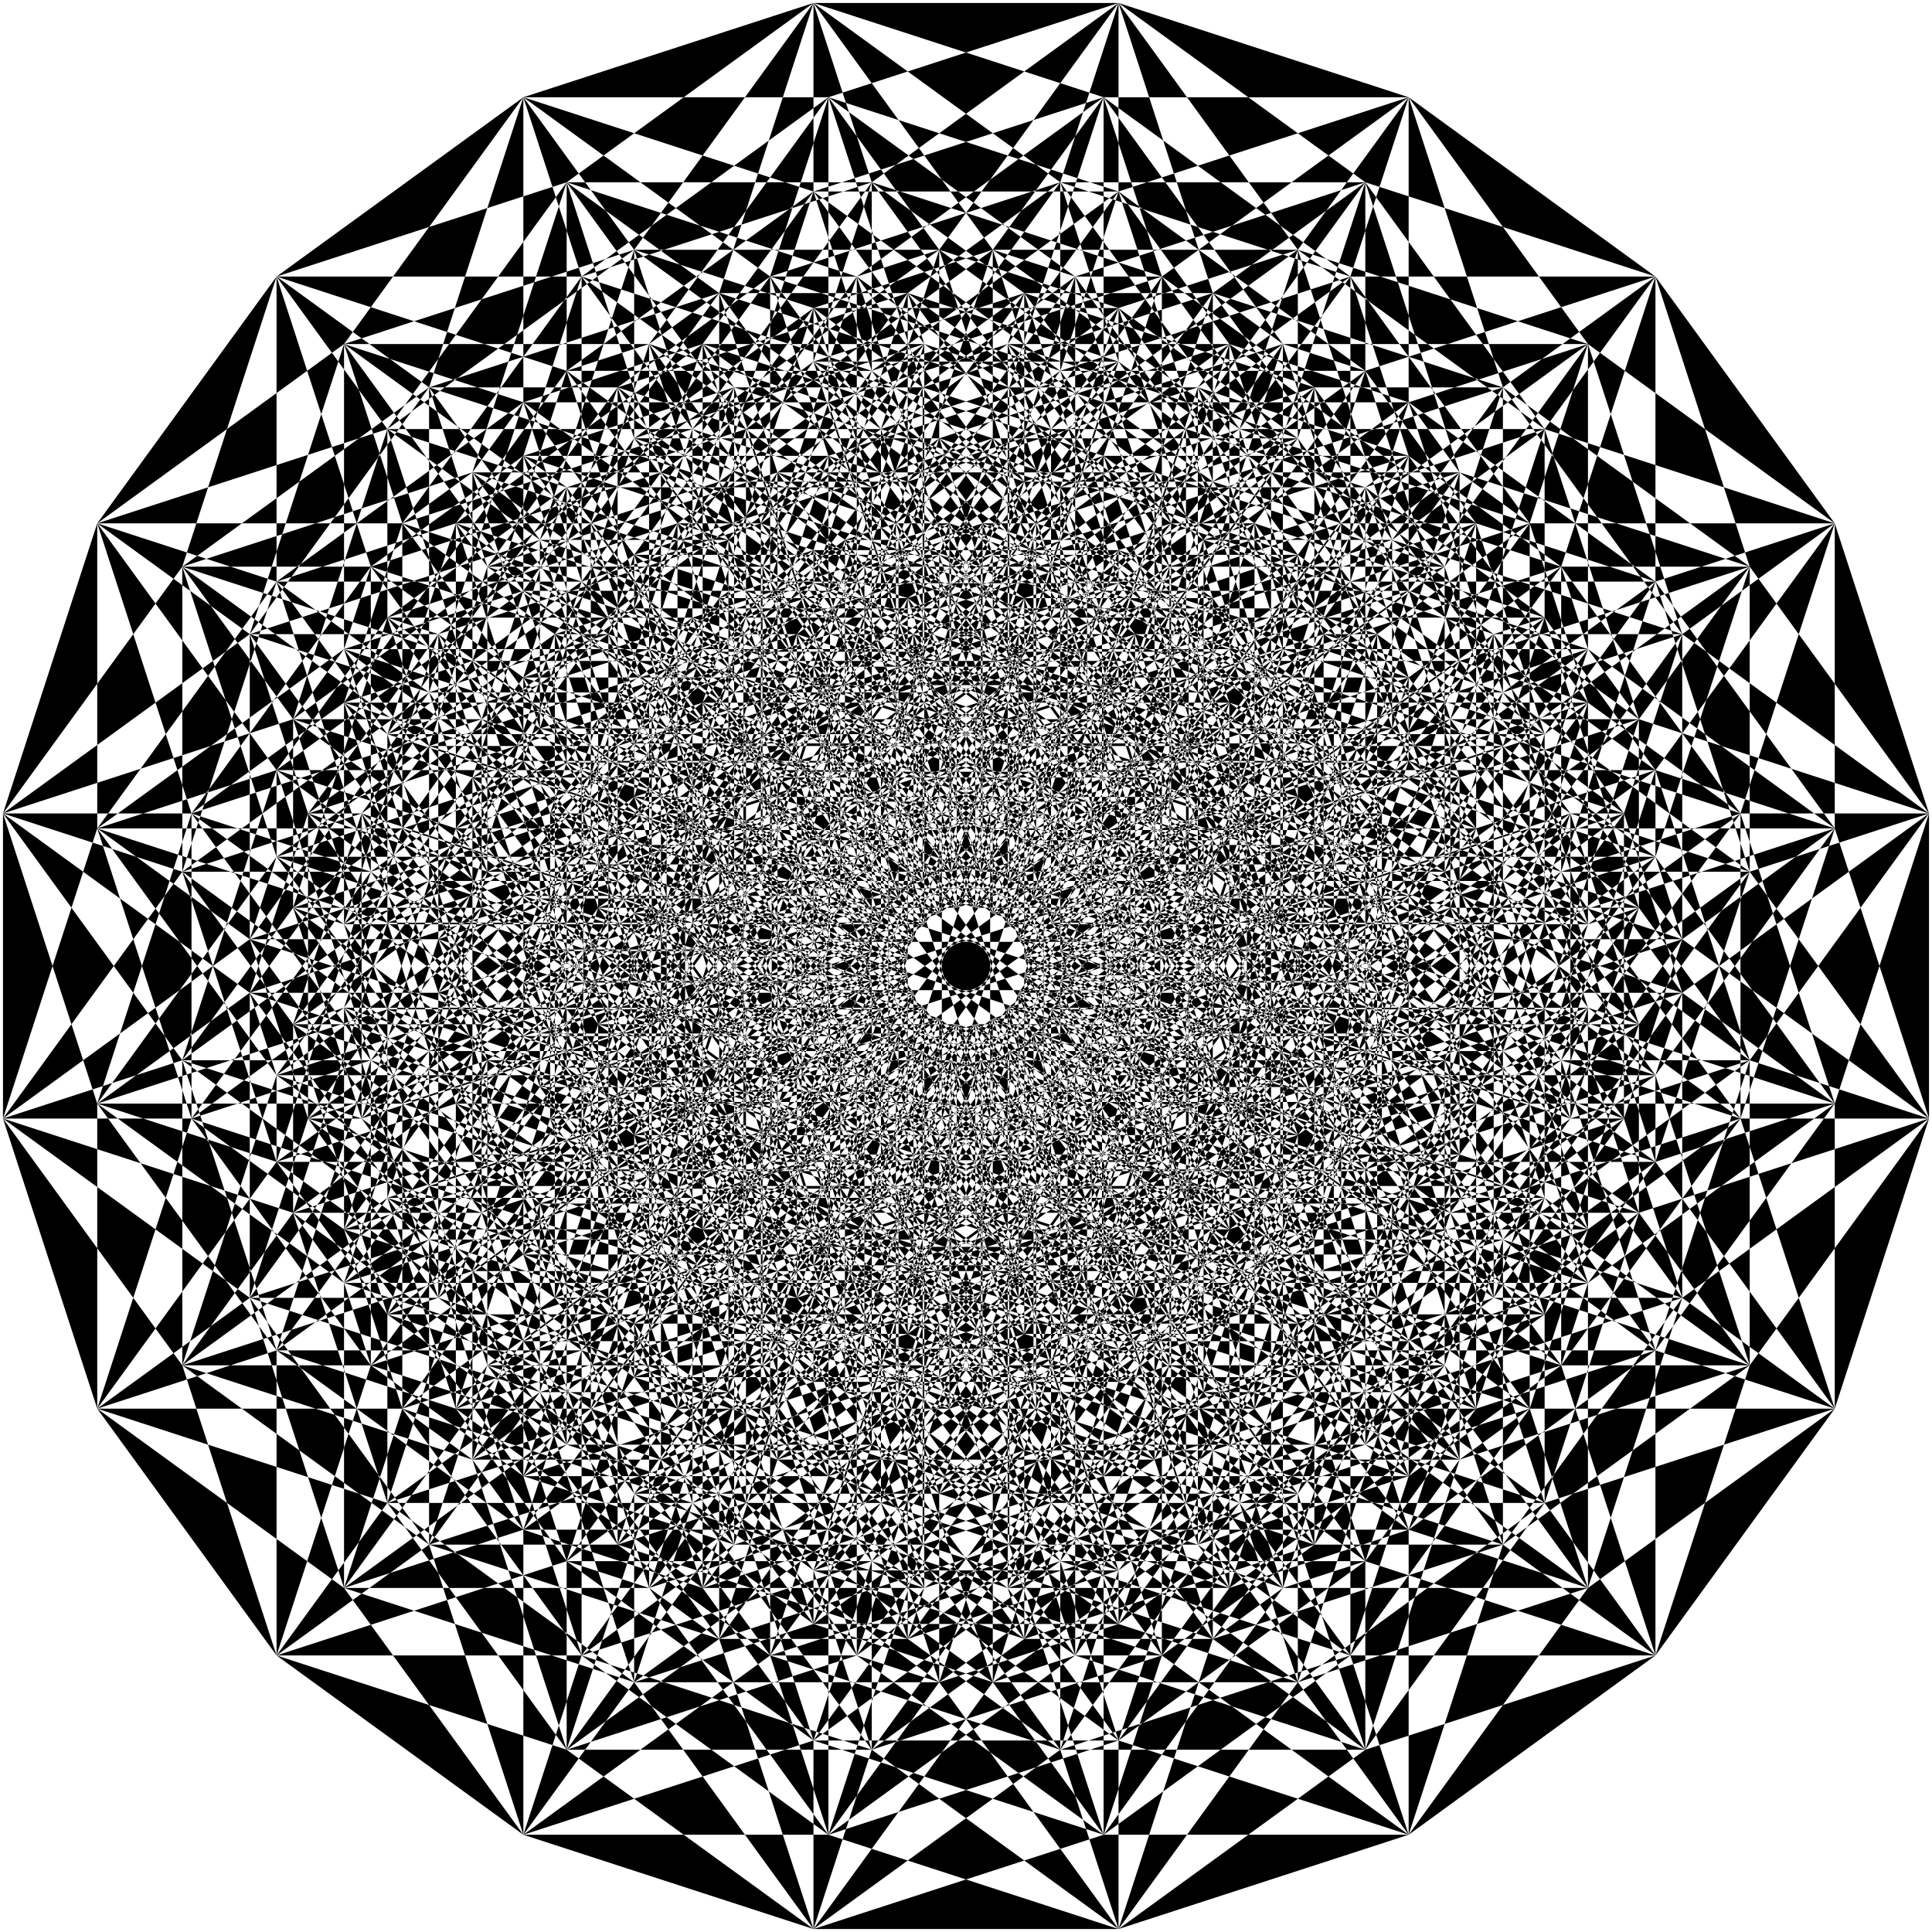 <?xml version="1.0" encoding="UTF-8" standalone="no"?>
<svg
   xmlns:dc="http://purl.org/dc/elements/1.1/"
   xmlns:cc="http://creativecommons.org/ns#"
   xmlns:rdf="http://www.w3.org/1999/02/22-rdf-syntax-ns#"
   xmlns:svg="http://www.w3.org/2000/svg"
   xmlns="http://www.w3.org/2000/svg"
   xmlns:sodipodi="http://sodipodi.sourceforge.net/DTD/sodipodi-0.dtd"
   xmlns:inkscape="http://www.inkscape.org/namespaces/inkscape"
   width="6485.282"
   height="6485.282"
   version="1.1"
   id="svg4"
   sodipodi:docname="TheCubeUni1.svg"
   inkscape:version="1.0.1 (3bc2e813f5, 2020-09-07)">
  <defs
     id="defs8" />
  <sodipodi:namedview
     pagecolor="#ffffff"
     bordercolor="#000000"
     borderopacity="0.25"
     objecttolerance="10"
     gridtolerance="10"
     guidetolerance="10"
     inkscape:pageopacity="0"
     inkscape:pageshadow="2"
     inkscape:window-width="1920"
     inkscape:window-height="1057"
     id="namedview6"
     showgrid="false"
     inkscape:zoom="0.13410085"
     inkscape:cx="3242.6411"
     inkscape:cy="3242.6407"
     inkscape:window-x="-8"
     inkscape:window-y="-8"
     inkscape:window-maximized="1"
     inkscape:current-layer="svg4" />
  <polyline
     points=" 3754.641 10 2730.641 10 1902.207 611.892 1585.774 1585.774 1902.207 2559.656 2730.641 3161.548 3704.523 3477.981 2876.089 2876.089 1902.207 2559.656 2504.099 3388.089 3332.533 3989.981 4306.415 4306.415 3477.981 3704.523 2504.099 3388.089 2187.666 2414.207 3016.099 3016.099 3989.981 3332.533 3161.548 2730.641 2187.666 2414.207 1585.774 1585.774 2414.207 2187.666 2730.641 3161.548 3332.533 3989.981 3016.099 3016.099 2414.207 2187.666 3388.089 2504.099 3704.523 3477.981 4306.415 4306.415 3989.981 3332.533 3388.089 2504.099 2559.656 1902.207 2876.089 2876.089 3477.981 3704.523 3161.548 2730.641 2559.656 1902.207 1585.774 1585.774 1585.774 2609.774 1902.207 3583.656 2730.641 4185.548 3704.523 4501.981 2876.089 3900.089 1902.207 3583.656 2504.099 4412.089 3332.533 5013.981 4306.415 5330.415 3477.981 4728.523 2504.099 4412.089 2187.666 3438.207 3016.099 4040.099 3989.981 4356.533 3161.548 3754.641 2187.666 3438.207 1585.774 2609.774 2414.207 3211.666 2730.641 4185.548 3332.533 5013.981 3016.099 4040.099 2414.207 3211.666 3388.089 3528.099 3704.523 4501.981 4306.415 5330.415 3989.981 4356.533 3388.089 3528.099 2559.656 2926.207 2876.089 3900.089 3477.981 4728.523 3161.548 3754.641 2559.656 2926.207 1585.774 2609.774 1902.207 1635.892 2218.641 2609.774 3047.074 3211.666 4020.956 3528.099 3192.523 2926.207 2218.641 2609.774 2820.533 3438.207 3648.966 4040.099 4622.848 4356.533 3794.415 3754.641 2820.533 3438.207 2504.099 2464.326 3332.533 3066.218 4306.415 3382.651 3477.981 2780.759 2504.099 2464.326 1902.207 1635.892 2730.641 2237.784 3047.074 3211.666 3648.966 4040.099 3332.533 3066.218 2730.641 2237.784 3704.523 2554.218 4020.956 3528.099 4622.848 4356.533 4306.415 3382.651 3704.523 2554.218 2876.089 1952.326 3192.523 2926.207 3794.415 3754.641 3477.981 2780.759 2876.089 1952.326 1902.207 1635.892 1902.207 611.892 2218.641 1585.774 1902.207 2559.656 1902.207 3583.656 2218.641 2609.774 2218.641 1585.774 3047.074 2187.666 4020.956 2504.099 3192.523 1902.207 2218.641 1585.774 2820.533 2414.207 3648.966 3016.099 4622.848 3332.533 3794.415 2730.641 2820.533 2414.207 2504.099 3388.089 2504.099 4412.089 2820.533 3438.207 2820.533 2414.207 2504.099 1440.326 2187.666 2414.207 2187.666 3438.207 2504.099 2464.326 2504.099 1440.326 3332.533 2042.218 4306.415 2358.651 3477.981 1756.759 2504.099 1440.326 1902.207 611.892 2730.641 1213.784 2414.207 2187.666 2414.207 3211.666 2730.641 2237.784 2730.641 1213.784 3047.074 2187.666 2730.641 3161.548 2730.641 4185.548 3047.074 3211.666 3047.074 2187.666 3648.966 3016.099 3332.533 3989.981 3332.533 5013.981 3648.966 4040.099 3648.966 3016.099 3332.533 2042.218 3016.099 3016.099 3016.099 4040.099 3332.533 3066.218 3332.533 2042.218 2730.641 1213.784 3704.523 1530.218 3388.089 2504.099 3388.089 3528.099 3704.523 2554.218 3704.523 1530.218 4020.956 2504.099 3704.523 3477.981 3704.523 4501.981 4020.956 3528.099 4020.956 2504.099 4622.848 3332.533 4306.415 4306.415 4306.415 5330.415 4622.848 4356.533 4622.848 3332.533 4306.415 2358.651 3989.981 3332.533 3989.981 4356.533 4306.415 3382.651 4306.415 2358.651 3704.523 1530.218 2876.089 928.326 2559.656 1902.207 2559.656 2926.207 2876.089 1952.326 2876.089 928.326 3192.523 1902.207 2876.089 2876.089 2876.089 3900.089 3192.523 2926.207 3192.523 1902.207 3794.415 2730.641 3477.981 3704.523 3477.981 4728.523 3794.415 3754.641 3794.415 2730.641 3477.981 1756.759 3161.548 2730.641 3161.548 3754.641 3477.981 2780.759 3477.981 1756.759 2876.089 928.326 1902.207 611.892 1300.315 1440.326 983.882 2414.207 1300.315 3388.089 2128.749 3989.981 3102.631 4306.415 2274.197 3704.523 1300.315 3388.089 1902.207 4216.523 2730.641 4818.415 3704.523 5134.848 2876.089 4532.956 1902.207 4216.523 1585.774 3242.641 2414.207 3844.533 3388.089 4160.966 2559.656 3559.074 1585.774 3242.641 983.882 2414.207 1812.315 3016.099 2128.749 3989.981 2730.641 4818.415 2414.207 3844.533 1812.315 3016.099 2786.197 3332.533 3102.631 4306.415 3704.523 5134.848 3388.089 4160.966 2786.197 3332.533 1957.764 2730.641 2274.197 3704.523 2876.089 4532.956 2559.656 3559.074 1957.764 2730.641 983.882 2414.207 983.882 3438.207 1300.315 4412.089 2128.749 5013.981 3102.631 5330.415 2274.197 4728.523 1300.315 4412.089 1902.207 5240.523 2730.641 5842.415 3704.523 6158.848 2876.089 5556.956 1902.207 5240.523 1585.774 4266.641 2414.207 4868.533 3388.089 5184.966 2559.656 4583.074 1585.774 4266.641 983.882 3438.207 1812.315 4040.099 2128.749 5013.981 2730.641 5842.415 2414.207 4868.533 1812.315 4040.099 2786.197 4356.533 3102.631 5330.415 3704.523 6158.848 3388.089 5184.966 2786.197 4356.533 1957.764 3754.641 2274.197 4728.523 2876.089 5556.956 2559.656 4583.074 1957.764 3754.641 983.882 3438.207 1300.315 2464.326 1616.749 3438.207 2445.182 4040.099 3419.064 4356.533 2590.631 3754.641 1616.749 3438.207 2218.641 4266.641 3047.074 4868.533 4020.956 5184.966 3192.523 4583.074 2218.641 4266.641 1902.207 3292.759 2730.641 3894.651 3704.523 4211.084 2876.089 3609.192 1902.207 3292.759 1300.315 2464.326 2128.749 3066.218 2445.182 4040.099 3047.074 4868.533 2730.641 3894.651 2128.749 3066.218 3102.631 3382.651 3419.064 4356.533 4020.956 5184.966 3704.523 4211.084 3102.631 3382.651 2274.197 2780.759 2590.631 3754.641 3192.523 4583.074 2876.089 3609.192 2274.197 2780.759 1300.315 2464.326 1300.315 1440.326 1616.749 2414.207 1300.315 3388.089 1300.315 4412.089 1616.749 3438.207 1616.749 2414.207 2445.182 3016.099 3419.064 3332.533 2590.631 2730.641 1616.749 2414.207 2218.641 3242.641 3047.074 3844.533 4020.956 4160.966 3192.523 3559.074 2218.641 3242.641 1902.207 4216.523 1902.207 5240.523 2218.641 4266.641 2218.641 3242.641 1902.207 2268.759 1585.774 3242.641 1585.774 4266.641 1902.207 3292.759 1902.207 2268.759 2730.641 2870.651 3704.523 3187.084 2876.089 2585.192 1902.207 2268.759 1300.315 1440.326 2128.749 2042.218 1812.315 3016.099 1812.315 4040.099 2128.749 3066.218 2128.749 2042.218 2445.182 3016.099 2128.749 3989.981 2128.749 5013.981 2445.182 4040.099 2445.182 3016.099 3047.074 3844.533 2730.641 4818.415 2730.641 5842.415 3047.074 4868.533 3047.074 3844.533 2730.641 2870.651 2414.207 3844.533 2414.207 4868.533 2730.641 3894.651 2730.641 2870.651 2128.749 2042.218 3102.631 2358.651 2786.197 3332.533 2786.197 4356.533 3102.631 3382.651 3102.631 2358.651 3419.064 3332.533 3102.631 4306.415 3102.631 5330.415 3419.064 4356.533 3419.064 3332.533 4020.956 4160.966 3704.523 5134.848 3704.523 6158.848 4020.956 5184.966 4020.956 4160.966 3704.523 3187.084 3388.089 4160.966 3388.089 5184.966 3704.523 4211.084 3704.523 3187.084 3102.631 2358.651 2274.197 1756.759 1957.764 2730.641 1957.764 3754.641 2274.197 2780.759 2274.197 1756.759 2590.631 2730.641 2274.197 3704.523 2274.197 4728.523 2590.631 3754.641 2590.631 2730.641 3192.523 3559.074 2876.089 4532.956 2876.089 5556.956 3192.523 4583.074 3192.523 3559.074 2876.089 2585.192 2559.656 3559.074 2559.656 4583.074 2876.089 3609.192 2876.089 2585.192 2274.197 1756.759 1300.315 1440.326 2128.749 838.433 1812.315 1812.315 2128.749 2786.197 2957.182 3388.089 3931.064 3704.523 3102.631 3102.631 2128.749 2786.197 2730.641 3614.631 3559.074 4216.523 4532.956 4532.956 3704.523 3931.064 2730.641 3614.631 2414.207 2640.749 3242.641 3242.641 4216.523 3559.074 3388.089 2957.182 2414.207 2640.749 1812.315 1812.315 2640.749 2414.207 2957.182 3388.089 3559.074 4216.523 3242.641 3242.641 2640.749 2414.207 3614.631 2730.641 3931.064 3704.523 4532.956 4532.956 4216.523 3559.074 3614.631 2730.641 2786.197 2128.749 3102.631 3102.631 3704.523 3931.064 3388.089 2957.182 2786.197 2128.749 1812.315 1812.315 1812.315 2836.315 2128.749 3810.197 2957.182 4412.089 3931.064 4728.523 3102.631 4126.631 2128.749 3810.197 2730.641 4638.631 3559.074 5240.523 4532.956 5556.956 3704.523 4955.064 2730.641 4638.631 2414.207 3664.749 3242.641 4266.641 4216.523 4583.074 3388.089 3981.182 2414.207 3664.749 1812.315 2836.315 2640.749 3438.207 2957.182 4412.089 3559.074 5240.523 3242.641 4266.641 2640.749 3438.207 3614.631 3754.641 3931.064 4728.523 4532.956 5556.956 4216.523 4583.074 3614.631 3754.641 2786.197 3152.749 3102.631 4126.631 3704.523 4955.064 3388.089 3981.182 2786.197 3152.749 1812.315 2836.315 2128.749 1862.433 2445.182 2836.315 3273.615 3438.207 4247.497 3754.641 3419.064 3152.749 2445.182 2836.315 3047.074 3664.749 3875.508 4266.641 4849.389 4583.074 4020.956 3981.182 3047.074 3664.749 2730.641 2690.867 3559.074 3292.759 4532.956 3609.192 3704.523 3007.3 2730.641 2690.867 2128.749 1862.433 2957.182 2464.326 3273.615 3438.207 3875.508 4266.641 3559.074 3292.759 2957.182 2464.326 3931.064 2780.759 4247.497 3754.641 4849.389 4583.074 4532.956 3609.192 3931.064 2780.759 3102.631 2178.867 3419.064 3152.749 4020.956 3981.182 3704.523 3007.3 3102.631 2178.867 2128.749 1862.433 2128.749 838.433 2445.182 1812.315 2128.749 2786.197 2128.749 3810.197 2445.182 2836.315 2445.182 1812.315 3273.615 2414.207 4247.497 2730.641 3419.064 2128.749 2445.182 1812.315 3047.074 2640.749 3875.508 3242.641 4849.389 3559.074 4020.956 2957.182 3047.074 2640.749 2730.641 3614.631 2730.641 4638.631 3047.074 3664.749 3047.074 2640.749 2730.641 1666.867 2414.207 2640.749 2414.207 3664.749 2730.641 2690.867 2730.641 1666.867 3559.074 2268.759 4532.956 2585.192 3704.523 1983.3 2730.641 1666.867 2128.749 838.433 2957.182 1440.326 2640.749 2414.207 2640.749 3438.207 2957.182 2464.326 2957.182 1440.326 3273.615 2414.207 2957.182 3388.089 2957.182 4412.089 3273.615 3438.207 3273.615 2414.207 3875.508 3242.641 3559.074 4216.523 3559.074 5240.523 3875.508 4266.641 3875.508 3242.641 3559.074 2268.759 3242.641 3242.641 3242.641 4266.641 3559.074 3292.759 3559.074 2268.759 2957.182 1440.326 3931.064 1756.759 3614.631 2730.641 3614.631 3754.641 3931.064 2780.759 3931.064 1756.759 4247.497 2730.641 3931.064 3704.523 3931.064 4728.523 4247.497 3754.641 4247.497 2730.641 4849.389 3559.074 4532.956 4532.956 4532.956 5556.956 4849.389 4583.074 4849.389 3559.074 4532.956 2585.192 4216.523 3559.074 4216.523 4583.074 4532.956 3609.192 4532.956 2585.192 3931.064 1756.759 3102.631 1154.867 2786.197 2128.749 2786.197 3152.749 3102.631 2178.867 3102.631 1154.867 3419.064 2128.749 3102.631 3102.631 3102.631 4126.631 3419.064 3152.749 3419.064 2128.749 4020.956 2957.182 3704.523 3931.064 3704.523 4955.064 4020.956 3981.182 4020.956 2957.182 3704.523 1983.3 3388.089 2957.182 3388.089 3981.182 3704.523 3007.3 3704.523 1983.3 3102.631 1154.867 2128.749 838.433 2730.641 10 2414.207 983.882 1585.774 1585.774 983.882 2414.207 1812.315 1812.315 2414.207 983.882 2730.641 1957.764 3559.074 2559.656 4532.956 2876.089 3704.523 2274.197 2730.641 1957.764 3332.533 2786.197 4160.966 3388.089 5134.848 3704.523 4306.415 3102.631 3332.533 2786.197 3016.099 1812.315 3844.533 2414.207 4818.415 2730.641 3989.981 2128.749 3016.099 1812.315 2414.207 983.882 3242.641 1585.774 3559.074 2559.656 4160.966 3388.089 3844.533 2414.207 3242.641 1585.774 4216.523 1902.207 4532.956 2876.089 5134.848 3704.523 4818.415 2730.641 4216.523 1902.207 3388.089 1300.315 3704.523 2274.197 4306.415 3102.631 3989.981 2128.749 3388.089 1300.315 2414.207 983.882 2414.207 2007.882 2730.641 2981.764 3559.074 3583.656 4532.956 3900.089 3704.523 3298.197 2730.641 2981.764 3332.533 3810.197 4160.966 4412.089 5134.848 4728.523 4306.415 4126.631 3332.533 3810.197 3016.099 2836.315 3844.533 3438.207 4818.415 3754.641 3989.981 3152.749 3016.099 2836.315 2414.207 2007.882 3242.641 2609.774 3559.074 3583.656 4160.966 4412.089 3844.533 3438.207 3242.641 2609.774 4216.523 2926.207 4532.956 3900.089 5134.848 4728.523 4818.415 3754.641 4216.523 2926.207 3388.089 2324.315 3704.523 3298.197 4306.415 4126.631 3989.981 3152.749 3388.089 2324.315 2414.207 2007.882 1585.774 2609.774 983.882 3438.207 1812.315 2836.315 2414.207 2007.882 2730.641 1034 1902.207 1635.892 1300.315 2464.326 2128.749 1862.433 2730.641 1034 3047.074 2007.882 3875.508 2609.774 4849.389 2926.207 4020.956 2324.315 3047.074 2007.882 3648.966 2836.315 4477.4 3438.207 5451.282 3754.641 4622.848 3152.749 3648.966 2836.315 3332.533 1862.433 4160.966 2464.326 5134.848 2780.759 4306.415 2178.867 3332.533 1862.433 2730.641 1034 3559.074 1635.892 3875.508 2609.774 4477.4 3438.207 4160.966 2464.326 3559.074 1635.892 4532.956 1952.326 4849.389 2926.207 5451.282 3754.641 5134.848 2780.759 4532.956 1952.326 3704.523 1350.433 4020.956 2324.315 4622.848 3152.749 4306.415 2178.867 3704.523 1350.433 2730.641 1034 2730.641 10 3047.074 983.882 2218.641 1585.774 1616.749 2414.207 2445.182 1812.315 3047.074 983.882 2730.641 1957.764 1902.207 2559.656 1300.315 3388.089 2128.749 2786.197 2730.641 1957.764 2730.641 2981.764 1902.207 3583.656 1300.315 4412.089 2128.749 3810.197 2730.641 2981.764 3047.074 2007.882 2218.641 2609.774 1616.749 3438.207 2445.182 2836.315 3047.074 2007.882 3047.074 983.882 3875.508 1585.774 4849.389 1902.207 4020.956 1300.315 3047.074 983.882 3648.966 1812.315 4477.4 2414.207 5451.282 2730.641 4622.848 2128.749 3648.966 1812.315 2820.533 2414.207 2218.641 3242.641 3047.074 2640.749 3648.966 1812.315 3332.533 2786.197 2504.099 3388.089 1902.207 4216.523 2730.641 3614.631 3332.533 2786.197 3332.533 3810.197 2504.099 4412.089 1902.207 5240.523 2730.641 4638.631 3332.533 3810.197 3648.966 2836.315 2820.533 3438.207 2218.641 4266.641 3047.074 3664.749 3648.966 2836.315 3648.966 1812.315 3332.533 838.433 2504.099 1440.326 1902.207 2268.759 2730.641 1666.867 3332.533 838.433 3016.099 1812.315 2187.666 2414.207 1585.774 3242.641 2414.207 2640.749 3016.099 1812.315 3016.099 2836.315 2187.666 3438.207 1585.774 4266.641 2414.207 3664.749 3016.099 2836.315 3332.533 1862.433 2504.099 2464.326 1902.207 3292.759 2730.641 2690.867 3332.533 1862.433 3332.533 838.433 4160.966 1440.326 5134.848 1756.759 4306.415 1154.867 3332.533 838.433 2730.641 10 3559.074 611.892 2730.641 1213.784 2128.749 2042.218 2957.182 1440.326 3559.074 611.892 3242.641 1585.774 2414.207 2187.666 1812.315 3016.099 2640.749 2414.207 3242.641 1585.774 3242.641 2609.774 2414.207 3211.666 1812.315 4040.099 2640.749 3438.207 3242.641 2609.774 3559.074 1635.892 2730.641 2237.784 2128.749 3066.218 2957.182 2464.326 3559.074 1635.892 3559.074 611.892 3875.508 1585.774 3047.074 2187.666 2445.182 3016.099 3273.615 2414.207 3875.508 1585.774 3559.074 2559.656 2730.641 3161.548 2128.749 3989.981 2957.182 3388.089 3559.074 2559.656 3559.074 3583.656 2730.641 4185.548 2128.749 5013.981 2957.182 4412.089 3559.074 3583.656 3875.508 2609.774 3047.074 3211.666 2445.182 4040.099 3273.615 3438.207 3875.508 2609.774 3875.508 1585.774 4477.4 2414.207 3648.966 3016.099 3047.074 3844.533 3875.508 3242.641 4477.4 2414.207 4160.966 3388.089 3332.533 3989.981 2730.641 4818.415 3559.074 4216.523 4160.966 3388.089 4160.966 4412.089 3332.533 5013.981 2730.641 5842.415 3559.074 5240.523 4160.966 4412.089 4477.4 3438.207 3648.966 4040.099 3047.074 4868.533 3875.508 4266.641 4477.4 3438.207 4477.4 2414.207 4160.966 1440.326 3332.533 2042.218 2730.641 2870.651 3559.074 2268.759 4160.966 1440.326 3844.533 2414.207 3016.099 3016.099 2414.207 3844.533 3242.641 3242.641 3844.533 2414.207 3844.533 3438.207 3016.099 4040.099 2414.207 4868.533 3242.641 4266.641 3844.533 3438.207 4160.966 2464.326 3332.533 3066.218 2730.641 3894.651 3559.074 3292.759 4160.966 2464.326 4160.966 1440.326 3559.074 611.892 4532.956 928.326 3704.523 1530.218 3102.631 2358.651 3931.064 1756.759 4532.956 928.326 4216.523 1902.207 3388.089 2504.099 2786.197 3332.533 3614.631 2730.641 4216.523 1902.207 4216.523 2926.207 3388.089 3528.099 2786.197 4356.533 3614.631 3754.641 4216.523 2926.207 4532.956 1952.326 3704.523 2554.218 3102.631 3382.651 3931.064 2780.759 4532.956 1952.326 4532.956 928.326 4849.389 1902.207 4020.956 2504.099 3419.064 3332.533 4247.497 2730.641 4849.389 1902.207 4532.956 2876.089 3704.523 3477.981 3102.631 4306.415 3931.064 3704.523 4532.956 2876.089 4532.956 3900.089 3704.523 4501.981 3102.631 5330.415 3931.064 4728.523 4532.956 3900.089 4849.389 2926.207 4020.956 3528.099 3419.064 4356.533 4247.497 3754.641 4849.389 2926.207 4849.389 1902.207 5451.282 2730.641 4622.848 3332.533 4020.956 4160.966 4849.389 3559.074 5451.282 2730.641 5134.848 3704.523 4306.415 4306.415 3704.523 5134.848 4532.956 4532.956 5134.848 3704.523 5134.848 4728.523 4306.415 5330.415 3704.523 6158.848 4532.956 5556.956 5134.848 4728.523 5451.282 3754.641 4622.848 4356.533 4020.956 5184.966 4849.389 4583.074 5451.282 3754.641 5451.282 2730.641 5134.848 1756.759 4306.415 2358.651 3704.523 3187.084 4532.956 2585.192 5134.848 1756.759 4818.415 2730.641 3989.981 3332.533 3388.089 4160.966 4216.523 3559.074 4818.415 2730.641 4818.415 3754.641 3989.981 4356.533 3388.089 5184.966 4216.523 4583.074 4818.415 3754.641 5134.848 2780.759 4306.415 3382.651 3704.523 4211.084 4532.956 3609.192 5134.848 2780.759 5134.848 1756.759 4532.956 928.326 3704.523 326.433 2876.089 928.326 2274.197 1756.759 3102.631 1154.867 3704.523 326.433 3388.089 1300.315 2559.656 1902.207 1957.764 2730.641 2786.197 2128.749 3388.089 1300.315 3388.089 2324.315 2559.656 2926.207 1957.764 3754.641 2786.197 3152.749 3388.089 2324.315 3704.523 1350.433 2876.089 1952.326 2274.197 2780.759 3102.631 2178.867 3704.523 1350.433 3704.523 326.433 4020.956 1300.315 3192.523 1902.207 2590.631 2730.641 3419.064 2128.749 4020.956 1300.315 3704.523 2274.197 2876.089 2876.089 2274.197 3704.523 3102.631 3102.631 3704.523 2274.197 3704.523 3298.197 2876.089 3900.089 2274.197 4728.523 3102.631 4126.631 3704.523 3298.197 4020.956 2324.315 3192.523 2926.207 2590.631 3754.641 3419.064 3152.749 4020.956 2324.315 4020.956 1300.315 4622.848 2128.749 3794.415 2730.641 3192.523 3559.074 4020.956 2957.182 4622.848 2128.749 4306.415 3102.631 3477.981 3704.523 2876.089 4532.956 3704.523 3931.064 4306.415 3102.631 4306.415 4126.631 3477.981 4728.523 2876.089 5556.956 3704.523 4955.064 4306.415 4126.631 4622.848 3152.749 3794.415 3754.641 3192.523 4583.074 4020.956 3981.182 4622.848 3152.749 4622.848 2128.749 4306.415 1154.867 3477.981 1756.759 2876.089 2585.192 3704.523 1983.3 4306.415 1154.867 3989.981 2128.749 3161.548 2730.641 2559.656 3559.074 3388.089 2957.182 3989.981 2128.749 3989.981 3152.749 3161.548 3754.641 2559.656 4583.074 3388.089 3981.182 3989.981 3152.749 4306.415 2178.867 3477.981 2780.759 2876.089 3609.192 3704.523 3007.3 4306.415 2178.867 4306.415 1154.867 3704.523 326.433 2730.641 10 1756.759 326.433 928.326 928.326 611.892 1902.207 928.326 2876.089 1756.759 3477.981 2730.641 3794.415 1902.207 3192.523 928.326 2876.089 1530.218 3704.523 2358.651 4306.415 3332.533 4622.848 2504.099 4020.956 1530.218 3704.523 1213.784 2730.641 2042.218 3332.533 3016.099 3648.966 2187.666 3047.074 1213.784 2730.641 611.892 1902.207 1440.326 2504.099 1756.759 3477.981 2358.651 4306.415 2042.218 3332.533 1440.326 2504.099 2414.207 2820.533 2730.641 3794.415 3332.533 4622.848 3016.099 3648.966 2414.207 2820.533 1585.774 2218.641 1902.207 3192.523 2504.099 4020.956 2187.666 3047.074 1585.774 2218.641 611.892 1902.207 611.892 2926.207 928.326 3900.089 1756.759 4501.981 2730.641 4818.415 1902.207 4216.523 928.326 3900.089 1530.218 4728.523 2358.651 5330.415 3332.533 5646.848 2504.099 5044.956 1530.218 4728.523 1213.784 3754.641 2042.218 4356.533 3016.099 4672.966 2187.666 4071.074 1213.784 3754.641 611.892 2926.207 1440.326 3528.099 1756.759 4501.981 2358.651 5330.415 2042.218 4356.533 1440.326 3528.099 2414.207 3844.533 2730.641 4818.415 3332.533 5646.848 3016.099 4672.966 2414.207 3844.533 1585.774 3242.641 1902.207 4216.523 2504.099 5044.956 2187.666 4071.074 1585.774 3242.641 611.892 2926.207 928.326 1952.326 1244.759 2926.207 2073.192 3528.099 3047.074 3844.533 2218.641 3242.641 1244.759 2926.207 1846.651 3754.641 2675.084 4356.533 3648.966 4672.966 2820.533 4071.074 1846.651 3754.641 1530.218 2780.759 2358.651 3382.651 3332.533 3699.084 2504.099 3097.192 1530.218 2780.759 928.326 1952.326 1756.759 2554.218 2073.192 3528.099 2675.084 4356.533 2358.651 3382.651 1756.759 2554.218 2730.641 2870.651 3047.074 3844.533 3648.966 4672.966 3332.533 3699.084 2730.641 2870.651 1902.207 2268.759 2218.641 3242.641 2820.533 4071.074 2504.099 3097.192 1902.207 2268.759 928.326 1952.326 928.326 928.326 1244.759 1902.207 928.326 2876.089 928.326 3900.089 1244.759 2926.207 1244.759 1902.207 2073.192 2504.099 3047.074 2820.533 2218.641 2218.641 1244.759 1902.207 1846.651 2730.641 2675.084 3332.533 3648.966 3648.966 2820.533 3047.074 1846.651 2730.641 1530.218 3704.523 1530.218 4728.523 1846.651 3754.641 1846.651 2730.641 1530.218 1756.759 1213.784 2730.641 1213.784 3754.641 1530.218 2780.759 1530.218 1756.759 2358.651 2358.651 3332.533 2675.084 2504.099 2073.192 1530.218 1756.759 928.326 928.326 1756.759 1530.218 1440.326 2504.099 1440.326 3528.099 1756.759 2554.218 1756.759 1530.218 2073.192 2504.099 1756.759 3477.981 1756.759 4501.981 2073.192 3528.099 2073.192 2504.099 2675.084 3332.533 2358.651 4306.415 2358.651 5330.415 2675.084 4356.533 2675.084 3332.533 2358.651 2358.651 2042.218 3332.533 2042.218 4356.533 2358.651 3382.651 2358.651 2358.651 1756.759 1530.218 2730.641 1846.651 2414.207 2820.533 2414.207 3844.533 2730.641 2870.651 2730.641 1846.651 3047.074 2820.533 2730.641 3794.415 2730.641 4818.415 3047.074 3844.533 3047.074 2820.533 3648.966 3648.966 3332.533 4622.848 3332.533 5646.848 3648.966 4672.966 3648.966 3648.966 3332.533 2675.084 3016.099 3648.966 3016.099 4672.966 3332.533 3699.084 3332.533 2675.084 2730.641 1846.651 1902.207 1244.759 1585.774 2218.641 1585.774 3242.641 1902.207 2268.759 1902.207 1244.759 2218.641 2218.641 1902.207 3192.523 1902.207 4216.523 2218.641 3242.641 2218.641 2218.641 2820.533 3047.074 2504.099 4020.956 2504.099 5044.956 2820.533 4071.074 2820.533 3047.074 2504.099 2073.192 2187.666 3047.074 2187.666 4071.074 2504.099 3097.192 2504.099 2073.192 1902.207 1244.759 928.326 928.326 326.433 1756.759 10 2730.641 326.433 3704.523 1154.867 4306.415 2128.749 4622.848 1300.315 4020.956 326.433 3704.523 928.326 4532.956 1756.759 5134.848 2730.641 5451.282 1902.207 4849.389 928.326 4532.956 611.892 3559.074 1440.326 4160.966 2414.207 4477.4 1585.774 3875.508 611.892 3559.074 10 2730.641 838.433 3332.533 1154.867 4306.415 1756.759 5134.848 1440.326 4160.966 838.433 3332.533 1812.315 3648.966 2128.749 4622.848 2730.641 5451.282 2414.207 4477.4 1812.315 3648.966 983.882 3047.074 1300.315 4020.956 1902.207 4849.389 1585.774 3875.508 983.882 3047.074 10 2730.641 10 3754.641 326.433 4728.523 1154.867 5330.415 2128.749 5646.848 1300.315 5044.956 326.433 4728.523 928.326 5556.956 1756.759 6158.848 2730.641 6475.282 1902.207 5873.389 928.326 5556.956 611.892 4583.074 1440.326 5184.966 2414.207 5501.4 1585.774 4899.508 611.892 4583.074 10 3754.641 838.433 4356.533 1154.867 5330.415 1756.759 6158.848 1440.326 5184.966 838.433 4356.533 1812.315 4672.966 2128.749 5646.848 2730.641 6475.282 2414.207 5501.4 1812.315 4672.966 983.882 4071.074 1300.315 5044.956 1902.207 5873.389 1585.774 4899.508 983.882 4071.074 10 3754.641 326.433 2780.759 642.867 3754.641 1471.3 4356.533 2445.182 4672.966 1616.749 4071.074 642.867 3754.641 1244.759 4583.074 2073.192 5184.966 3047.074 5501.4 2218.641 4899.508 1244.759 4583.074 928.326 3609.192 1756.759 4211.084 2730.641 4527.518 1902.207 3925.626 928.326 3609.192 326.433 2780.759 1154.867 3382.651 1471.3 4356.533 2073.192 5184.966 1756.759 4211.084 1154.867 3382.651 2128.749 3699.084 2445.182 4672.966 3047.074 5501.4 2730.641 4527.518 2128.749 3699.084 1300.315 3097.192 1616.749 4071.074 2218.641 4899.508 1902.207 3925.626 1300.315 3097.192 326.433 2780.759 326.433 1756.759 642.867 2730.641 326.433 3704.523 326.433 4728.523 642.867 3754.641 642.867 2730.641 1471.3 3332.533 2445.182 3648.966 1616.749 3047.074 642.867 2730.641 1244.759 3559.074 2073.192 4160.966 3047.074 4477.4 2218.641 3875.508 1244.759 3559.074 928.326 4532.956 928.326 5556.956 1244.759 4583.074 1244.759 3559.074 928.326 2585.192 611.892 3559.074 611.892 4583.074 928.326 3609.192 928.326 2585.192 1756.759 3187.084 2730.641 3503.518 1902.207 2901.626 928.326 2585.192 326.433 1756.759 1154.867 2358.651 838.433 3332.533 838.433 4356.533 1154.867 3382.651 1154.867 2358.651 1471.3 3332.533 1154.867 4306.415 1154.867 5330.415 1471.3 4356.533 1471.3 3332.533 2073.192 4160.966 1756.759 5134.848 1756.759 6158.848 2073.192 5184.966 2073.192 4160.966 1756.759 3187.084 1440.326 4160.966 1440.326 5184.966 1756.759 4211.084 1756.759 3187.084 1154.867 2358.651 2128.749 2675.084 1812.315 3648.966 1812.315 4672.966 2128.749 3699.084 2128.749 2675.084 2445.182 3648.966 2128.749 4622.848 2128.749 5646.848 2445.182 4672.966 2445.182 3648.966 3047.074 4477.4 2730.641 5451.282 2730.641 6475.282 3047.074 5501.4 3047.074 4477.4 2730.641 3503.518 2414.207 4477.4 2414.207 5501.4 2730.641 4527.518 2730.641 3503.518 2128.749 2675.084 1300.315 2073.192 983.882 3047.074 983.882 4071.074 1300.315 3097.192 1300.315 2073.192 1616.749 3047.074 1300.315 4020.956 1300.315 5044.956 1616.749 4071.074 1616.749 3047.074 2218.641 3875.508 1902.207 4849.389 1902.207 5873.389 2218.641 4899.508 2218.641 3875.508 1902.207 2901.626 1585.774 3875.508 1585.774 4899.508 1902.207 3925.626 1902.207 2901.626 1300.315 2073.192 326.433 1756.759 1154.867 1154.867 838.433 2128.749 1154.867 3102.631 1983.3 3704.523 2957.182 4020.956 2128.749 3419.064 1154.867 3102.631 1756.759 3931.064 2585.192 4532.956 3559.074 4849.389 2730.641 4247.497 1756.759 3931.064 1440.326 2957.182 2268.759 3559.074 3242.641 3875.508 2414.207 3273.615 1440.326 2957.182 838.433 2128.749 1666.867 2730.641 1983.3 3704.523 2585.192 4532.956 2268.759 3559.074 1666.867 2730.641 2640.749 3047.074 2957.182 4020.956 3559.074 4849.389 3242.641 3875.508 2640.749 3047.074 1812.315 2445.182 2128.749 3419.064 2730.641 4247.497 2414.207 3273.615 1812.315 2445.182 838.433 2128.749 838.433 3152.749 1154.867 4126.631 1983.3 4728.523 2957.182 5044.956 2128.749 4443.064 1154.867 4126.631 1756.759 4955.064 2585.192 5556.956 3559.074 5873.389 2730.641 5271.497 1756.759 4955.064 1440.326 3981.182 2268.759 4583.074 3242.641 4899.508 2414.207 4297.615 1440.326 3981.182 838.433 3152.749 1666.867 3754.641 1983.3 4728.523 2585.192 5556.956 2268.759 4583.074 1666.867 3754.641 2640.749 4071.074 2957.182 5044.956 3559.074 5873.389 3242.641 4899.508 2640.749 4071.074 1812.315 3469.182 2128.749 4443.064 2730.641 5271.497 2414.207 4297.615 1812.315 3469.182 838.433 3152.749 1154.867 2178.867 1471.3 3152.749 2299.734 3754.641 3273.615 4071.074 2445.182 3469.182 1471.3 3152.749 2073.192 3981.182 2901.626 4583.074 3875.508 4899.508 3047.074 4297.615 2073.192 3981.182 1756.759 3007.3 2585.192 3609.192 3559.074 3925.626 2730.641 3323.734 1756.759 3007.3 1154.867 2178.867 1983.3 2780.759 2299.734 3754.641 2901.626 4583.074 2585.192 3609.192 1983.3 2780.759 2957.182 3097.192 3273.615 4071.074 3875.508 4899.508 3559.074 3925.626 2957.182 3097.192 2128.749 2495.3 2445.182 3469.182 3047.074 4297.615 2730.641 3323.734 2128.749 2495.3 1154.867 2178.867 1154.867 1154.867 1471.3 2128.749 1154.867 3102.631 1154.867 4126.631 1471.3 3152.749 1471.3 2128.749 2299.734 2730.641 3273.615 3047.074 2445.182 2445.182 1471.3 2128.749 2073.192 2957.182 2901.626 3559.074 3875.508 3875.508 3047.074 3273.615 2073.192 2957.182 1756.759 3931.064 1756.759 4955.064 2073.192 3981.182 2073.192 2957.182 1756.759 1983.3 1440.326 2957.182 1440.326 3981.182 1756.759 3007.3 1756.759 1983.3 2585.192 2585.192 3559.074 2901.626 2730.641 2299.734 1756.759 1983.3 1154.867 1154.867 1983.3 1756.759 1666.867 2730.641 1666.867 3754.641 1983.3 2780.759 1983.3 1756.759 2299.734 2730.641 1983.3 3704.523 1983.3 4728.523 2299.734 3754.641 2299.734 2730.641 2901.626 3559.074 2585.192 4532.956 2585.192 5556.956 2901.626 4583.074 2901.626 3559.074 2585.192 2585.192 2268.759 3559.074 2268.759 4583.074 2585.192 3609.192 2585.192 2585.192 1983.3 1756.759 2957.182 2073.192 2640.749 3047.074 2640.749 4071.074 2957.182 3097.192 2957.182 2073.192 3273.615 3047.074 2957.182 4020.956 2957.182 5044.956 3273.615 4071.074 3273.615 3047.074 3875.508 3875.508 3559.074 4849.389 3559.074 5873.389 3875.508 4899.508 3875.508 3875.508 3559.074 2901.626 3242.641 3875.508 3242.641 4899.508 3559.074 3925.626 3559.074 2901.626 2957.182 2073.192 2128.749 1471.3 1812.315 2445.182 1812.315 3469.182 2128.749 2495.3 2128.749 1471.3 2445.182 2445.182 2128.749 3419.064 2128.749 4443.064 2445.182 3469.182 2445.182 2445.182 3047.074 3273.615 2730.641 4247.497 2730.641 5271.497 3047.074 4297.615 3047.074 3273.615 2730.641 2299.734 2414.207 3273.615 2414.207 4297.615 2730.641 3323.734 2730.641 2299.734 2128.749 1471.3 1154.867 1154.867 1756.759 326.433 1440.326 1300.315 611.892 1902.207 10 2730.641 838.433 2128.749 1440.326 1300.315 1756.759 2274.197 2585.192 2876.089 3559.074 3192.523 2730.641 2590.631 1756.759 2274.197 2358.651 3102.631 3187.084 3704.523 4160.966 4020.956 3332.533 3419.064 2358.651 3102.631 2042.218 2128.749 2870.651 2730.641 3844.533 3047.074 3016.099 2445.182 2042.218 2128.749 1440.326 1300.315 2268.759 1902.207 2585.192 2876.089 3187.084 3704.523 2870.651 2730.641 2268.759 1902.207 3242.641 2218.641 3559.074 3192.523 4160.966 4020.956 3844.533 3047.074 3242.641 2218.641 2414.207 1616.749 2730.641 2590.631 3332.533 3419.064 3016.099 2445.182 2414.207 1616.749 1440.326 1300.315 1440.326 2324.315 1756.759 3298.197 2585.192 3900.089 3559.074 4216.523 2730.641 3614.631 1756.759 3298.197 2358.651 4126.631 3187.084 4728.523 4160.966 5044.956 3332.533 4443.064 2358.651 4126.631 2042.218 3152.749 2870.651 3754.641 3844.533 4071.074 3016.099 3469.182 2042.218 3152.749 1440.326 2324.315 2268.759 2926.207 2585.192 3900.089 3187.084 4728.523 2870.651 3754.641 2268.759 2926.207 3242.641 3242.641 3559.074 4216.523 4160.966 5044.956 3844.533 4071.074 3242.641 3242.641 2414.207 2640.749 2730.641 3614.631 3332.533 4443.064 3016.099 3469.182 2414.207 2640.749 1440.326 2324.315 611.892 2926.207 10 3754.641 838.433 3152.749 1440.326 2324.315 1756.759 1350.433 928.326 1952.326 326.433 2780.759 1154.867 2178.867 1756.759 1350.433 2073.192 2324.315 2901.626 2926.207 3875.508 3242.641 3047.074 2640.749 2073.192 2324.315 2675.084 3152.749 3503.518 3754.641 4477.4 4071.074 3648.966 3469.182 2675.084 3152.749 2358.651 2178.867 3187.084 2780.759 4160.966 3097.192 3332.533 2495.3 2358.651 2178.867 1756.759 1350.433 2585.192 1952.326 2901.626 2926.207 3503.518 3754.641 3187.084 2780.759 2585.192 1952.326 3559.074 2268.759 3875.508 3242.641 4477.4 4071.074 4160.966 3097.192 3559.074 2268.759 2730.641 1666.867 3047.074 2640.749 3648.966 3469.182 3332.533 2495.3 2730.641 1666.867 1756.759 1350.433 1756.759 326.433 2073.192 1300.315 1244.759 1902.207 642.867 2730.641 1471.3 2128.749 2073.192 1300.315 1756.759 2274.197 928.326 2876.089 326.433 3704.523 1154.867 3102.631 1756.759 2274.197 1756.759 3298.197 928.326 3900.089 326.433 4728.523 1154.867 4126.631 1756.759 3298.197 2073.192 2324.315 1244.759 2926.207 642.867 3754.641 1471.3 3152.749 2073.192 2324.315 2073.192 1300.315 2901.626 1902.207 3875.508 2218.641 3047.074 1616.749 2073.192 1300.315 2675.084 2128.749 3503.518 2730.641 4477.4 3047.074 3648.966 2445.182 2675.084 2128.749 1846.651 2730.641 1244.759 3559.074 2073.192 2957.182 2675.084 2128.749 2358.651 3102.631 1530.218 3704.523 928.326 4532.956 1756.759 3931.064 2358.651 3102.631 2358.651 4126.631 1530.218 4728.523 928.326 5556.956 1756.759 4955.064 2358.651 4126.631 2675.084 3152.749 1846.651 3754.641 1244.759 4583.074 2073.192 3981.182 2675.084 3152.749 2675.084 2128.749 2358.651 1154.867 1530.218 1756.759 928.326 2585.192 1756.759 1983.3 2358.651 1154.867 2042.218 2128.749 1213.784 2730.641 611.892 3559.074 1440.326 2957.182 2042.218 2128.749 2042.218 3152.749 1213.784 3754.641 611.892 4583.074 1440.326 3981.182 2042.218 3152.749 2358.651 2178.867 1530.218 2780.759 928.326 3609.192 1756.759 3007.3 2358.651 2178.867 2358.651 1154.867 3187.084 1756.759 4160.966 2073.192 3332.533 1471.3 2358.651 1154.867 1756.759 326.433 2585.192 928.326 1756.759 1530.218 1154.867 2358.651 1983.3 1756.759 2585.192 928.326 2268.759 1902.207 1440.326 2504.099 838.433 3332.533 1666.867 2730.641 2268.759 1902.207 2268.759 2926.207 1440.326 3528.099 838.433 4356.533 1666.867 3754.641 2268.759 2926.207 2585.192 1952.326 1756.759 2554.218 1154.867 3382.651 1983.3 2780.759 2585.192 1952.326 2585.192 928.326 2901.626 1902.207 2073.192 2504.099 1471.3 3332.533 2299.734 2730.641 2901.626 1902.207 2585.192 2876.089 1756.759 3477.981 1154.867 4306.415 1983.3 3704.523 2585.192 2876.089 2585.192 3900.089 1756.759 4501.981 1154.867 5330.415 1983.3 4728.523 2585.192 3900.089 2901.626 2926.207 2073.192 3528.099 1471.3 4356.533 2299.734 3754.641 2901.626 2926.207 2901.626 1902.207 3503.518 2730.641 2675.084 3332.533 2073.192 4160.966 2901.626 3559.074 3503.518 2730.641 3187.084 3704.523 2358.651 4306.415 1756.759 5134.848 2585.192 4532.956 3187.084 3704.523 3187.084 4728.523 2358.651 5330.415 1756.759 6158.848 2585.192 5556.956 3187.084 4728.523 3503.518 3754.641 2675.084 4356.533 2073.192 5184.966 2901.626 4583.074 3503.518 3754.641 3503.518 2730.641 3187.084 1756.759 2358.651 2358.651 1756.759 3187.084 2585.192 2585.192 3187.084 1756.759 2870.651 2730.641 2042.218 3332.533 1440.326 4160.966 2268.759 3559.074 2870.651 2730.641 2870.651 3754.641 2042.218 4356.533 1440.326 5184.966 2268.759 4583.074 2870.651 3754.641 3187.084 2780.759 2358.651 3382.651 1756.759 4211.084 2585.192 3609.192 3187.084 2780.759 3187.084 1756.759 2585.192 928.326 3559.074 1244.759 2730.641 1846.651 2128.749 2675.084 2957.182 2073.192 3559.074 1244.759 3242.641 2218.641 2414.207 2820.533 1812.315 3648.966 2640.749 3047.074 3242.641 2218.641 3242.641 3242.641 2414.207 3844.533 1812.315 4672.966 2640.749 4071.074 3242.641 3242.641 3559.074 2268.759 2730.641 2870.651 2128.749 3699.084 2957.182 3097.192 3559.074 2268.759 3559.074 1244.759 3875.508 2218.641 3047.074 2820.533 2445.182 3648.966 3273.615 3047.074 3875.508 2218.641 3559.074 3192.523 2730.641 3794.415 2128.749 4622.848 2957.182 4020.956 3559.074 3192.523 3559.074 4216.523 2730.641 4818.415 2128.749 5646.848 2957.182 5044.956 3559.074 4216.523 3875.508 3242.641 3047.074 3844.533 2445.182 4672.966 3273.615 4071.074 3875.508 3242.641 3875.508 2218.641 4477.4 3047.074 3648.966 3648.966 3047.074 4477.4 3875.508 3875.508 4477.4 3047.074 4160.966 4020.956 3332.533 4622.848 2730.641 5451.282 3559.074 4849.389 4160.966 4020.956 4160.966 5044.956 3332.533 5646.848 2730.641 6475.282 3559.074 5873.389 4160.966 5044.956 4477.4 4071.074 3648.966 4672.966 3047.074 5501.4 3875.508 4899.508 4477.4 4071.074 4477.4 3047.074 4160.966 2073.192 3332.533 2675.084 2730.641 3503.518 3559.074 2901.626 4160.966 2073.192 3844.533 3047.074 3016.099 3648.966 2414.207 4477.4 3242.641 3875.508 3844.533 3047.074 3844.533 4071.074 3016.099 4672.966 2414.207 5501.4 3242.641 4899.508 3844.533 4071.074 4160.966 3097.192 3332.533 3699.084 2730.641 4527.518 3559.074 3925.626 4160.966 3097.192 4160.966 2073.192 3559.074 1244.759 2730.641 642.867 1902.207 1244.759 1300.315 2073.192 2128.749 1471.3 2730.641 642.867 2414.207 1616.749 1585.774 2218.641 983.882 3047.074 1812.315 2445.182 2414.207 1616.749 2414.207 2640.749 1585.774 3242.641 983.882 4071.074 1812.315 3469.182 2414.207 2640.749 2730.641 1666.867 1902.207 2268.759 1300.315 3097.192 2128.749 2495.3 2730.641 1666.867 2730.641 642.867 3047.074 1616.749 2218.641 2218.641 1616.749 3047.074 2445.182 2445.182 3047.074 1616.749 2730.641 2590.631 1902.207 3192.523 1300.315 4020.956 2128.749 3419.064 2730.641 2590.631 2730.641 3614.631 1902.207 4216.523 1300.315 5044.956 2128.749 4443.064 2730.641 3614.631 3047.074 2640.749 2218.641 3242.641 1616.749 4071.074 2445.182 3469.182 3047.074 2640.749 3047.074 1616.749 3648.966 2445.182 2820.533 3047.074 2218.641 3875.508 3047.074 3273.615 3648.966 2445.182 3332.533 3419.064 2504.099 4020.956 1902.207 4849.389 2730.641 4247.497 3332.533 3419.064 3332.533 4443.064 2504.099 5044.956 1902.207 5873.389 2730.641 5271.497 3332.533 4443.064 3648.966 3469.182 2820.533 4071.074 2218.641 4899.508 3047.074 4297.615 3648.966 3469.182 3648.966 2445.182 3332.533 1471.3 2504.099 2073.192 1902.207 2901.626 2730.641 2299.734 3332.533 1471.3 3016.099 2445.182 2187.666 3047.074 1585.774 3875.508 2414.207 3273.615 3016.099 2445.182 3016.099 3469.182 2187.666 4071.074 1585.774 4899.508 2414.207 4297.615 3016.099 3469.182 3332.533 2495.3 2504.099 3097.192 1902.207 3925.626 2730.641 3323.734 3332.533 2495.3 3332.533 1471.3 2730.641 642.867 1756.759 326.433 2780.759 326.433 1952.326 928.326 1635.892 1902.207 1952.326 2876.089 2780.759 3477.981 3754.641 3794.415 2926.207 3192.523 1952.326 2876.089 2554.218 3704.523 3382.651 4306.415 4356.533 4622.848 3528.099 4020.956 2554.218 3704.523 2237.784 2730.641 3066.218 3332.533 4040.099 3648.966 3211.666 3047.074 2237.784 2730.641 1635.892 1902.207 2464.326 2504.099 2780.759 3477.981 3382.651 4306.415 3066.218 3332.533 2464.326 2504.099 3438.207 2820.533 3754.641 3794.415 4356.533 4622.848 4040.099 3648.966 3438.207 2820.533 2609.774 2218.641 2926.207 3192.523 3528.099 4020.956 3211.666 3047.074 2609.774 2218.641 1635.892 1902.207 1635.892 2926.207 1952.326 3900.089 2780.759 4501.981 3754.641 4818.415 2926.207 4216.523 1952.326 3900.089 2554.218 4728.523 3382.651 5330.415 4356.533 5646.848 3528.099 5044.956 2554.218 4728.523 2237.784 3754.641 3066.218 4356.533 4040.099 4672.966 3211.666 4071.074 2237.784 3754.641 1635.892 2926.207 2464.326 3528.099 2780.759 4501.981 3382.651 5330.415 3066.218 4356.533 2464.326 3528.099 3438.207 3844.533 3754.641 4818.415 4356.533 5646.848 4040.099 4672.966 3438.207 3844.533 2609.774 3242.641 2926.207 4216.523 3528.099 5044.956 3211.666 4071.074 2609.774 3242.641 1635.892 2926.207 1952.326 1952.326 2268.759 2926.207 3097.192 3528.099 4071.074 3844.533 3242.641 3242.641 2268.759 2926.207 2870.651 3754.641 3699.084 4356.533 4672.966 4672.966 3844.533 4071.074 2870.651 3754.641 2554.218 2780.759 3382.651 3382.651 4356.533 3699.084 3528.099 3097.192 2554.218 2780.759 1952.326 1952.326 2780.759 2554.218 3097.192 3528.099 3699.084 4356.533 3382.651 3382.651 2780.759 2554.218 3754.641 2870.651 4071.074 3844.533 4672.966 4672.966 4356.533 3699.084 3754.641 2870.651 2926.207 2268.759 3242.641 3242.641 3844.533 4071.074 3528.099 3097.192 2926.207 2268.759 1952.326 1952.326 1952.326 928.326 2268.759 1902.207 1952.326 2876.089 1952.326 3900.089 2268.759 2926.207 2268.759 1902.207 3097.192 2504.099 4071.074 2820.533 3242.641 2218.641 2268.759 1902.207 2870.651 2730.641 3699.084 3332.533 4672.966 3648.966 3844.533 3047.074 2870.651 2730.641 2554.218 3704.523 2554.218 4728.523 2870.651 3754.641 2870.651 2730.641 2554.218 1756.759 2237.784 2730.641 2237.784 3754.641 2554.218 2780.759 2554.218 1756.759 3382.651 2358.651 4356.533 2675.084 3528.099 2073.192 2554.218 1756.759 1952.326 928.326 2780.759 1530.218 2464.326 2504.099 2464.326 3528.099 2780.759 2554.218 2780.759 1530.218 3097.192 2504.099 2780.759 3477.981 2780.759 4501.981 3097.192 3528.099 3097.192 2504.099 3699.084 3332.533 3382.651 4306.415 3382.651 5330.415 3699.084 4356.533 3699.084 3332.533 3382.651 2358.651 3066.218 3332.533 3066.218 4356.533 3382.651 3382.651 3382.651 2358.651 2780.759 1530.218 3754.641 1846.651 3438.207 2820.533 3438.207 3844.533 3754.641 2870.651 3754.641 1846.651 4071.074 2820.533 3754.641 3794.415 3754.641 4818.415 4071.074 3844.533 4071.074 2820.533 4672.966 3648.966 4356.533 4622.848 4356.533 5646.848 4672.966 4672.966 4672.966 3648.966 4356.533 2675.084 4040.099 3648.966 4040.099 4672.966 4356.533 3699.084 4356.533 2675.084 3754.641 1846.651 2926.207 1244.759 2609.774 2218.641 2609.774 3242.641 2926.207 2268.759 2926.207 1244.759 3242.641 2218.641 2926.207 3192.523 2926.207 4216.523 3242.641 3242.641 3242.641 2218.641 3844.533 3047.074 3528.099 4020.956 3528.099 5044.956 3844.533 4071.074 3844.533 3047.074 3528.099 2073.192 3211.666 3047.074 3211.666 4071.074 3528.099 3097.192 3528.099 2073.192 2926.207 1244.759 1952.326 928.326 1350.433 1756.759 1034 2730.641 1350.433 3704.523 2178.867 4306.415 3152.749 4622.848 2324.315 4020.956 1350.433 3704.523 1952.326 4532.956 2780.759 5134.848 3754.641 5451.282 2926.207 4849.389 1952.326 4532.956 1635.892 3559.074 2464.326 4160.966 3438.207 4477.4 2609.774 3875.508 1635.892 3559.074 1034 2730.641 1862.433 3332.533 2178.867 4306.415 2780.759 5134.848 2464.326 4160.966 1862.433 3332.533 2836.315 3648.966 3152.749 4622.848 3754.641 5451.282 3438.207 4477.4 2836.315 3648.966 2007.882 3047.074 2324.315 4020.956 2926.207 4849.389 2609.774 3875.508 2007.882 3047.074 1034 2730.641 1034 3754.641 1350.433 4728.523 2178.867 5330.415 3152.749 5646.848 2324.315 5044.956 1350.433 4728.523 1952.326 5556.956 2780.759 6158.848 3754.641 6475.282 2926.207 5873.389 1952.326 5556.956 1635.892 4583.074 2464.326 5184.966 3438.207 5501.4 2609.774 4899.508 1635.892 4583.074 1034 3754.641 1862.433 4356.533 2178.867 5330.415 2780.759 6158.848 2464.326 5184.966 1862.433 4356.533 2836.315 4672.966 3152.749 5646.848 3754.641 6475.282 3438.207 5501.4 2836.315 4672.966 2007.882 4071.074 2324.315 5044.956 2926.207 5873.389 2609.774 4899.508 2007.882 4071.074 1034 3754.641 1350.433 2780.759 1666.867 3754.641 2495.3 4356.533 3469.182 4672.966 2640.749 4071.074 1666.867 3754.641 2268.759 4583.074 3097.192 5184.966 4071.074 5501.4 3242.641 4899.508 2268.759 4583.074 1952.326 3609.192 2780.759 4211.084 3754.641 4527.518 2926.207 3925.626 1952.326 3609.192 1350.433 2780.759 2178.867 3382.651 2495.3 4356.533 3097.192 5184.966 2780.759 4211.084 2178.867 3382.651 3152.749 3699.084 3469.182 4672.966 4071.074 5501.4 3754.641 4527.518 3152.749 3699.084 2324.315 3097.192 2640.749 4071.074 3242.641 4899.508 2926.207 3925.626 2324.315 3097.192 1350.433 2780.759 1350.433 1756.759 1666.867 2730.641 1350.433 3704.523 1350.433 4728.523 1666.867 3754.641 1666.867 2730.641 2495.3 3332.533 3469.182 3648.966 2640.749 3047.074 1666.867 2730.641 2268.759 3559.074 3097.192 4160.966 4071.074 4477.4 3242.641 3875.508 2268.759 3559.074 1952.326 4532.956 1952.326 5556.956 2268.759 4583.074 2268.759 3559.074 1952.326 2585.192 1635.892 3559.074 1635.892 4583.074 1952.326 3609.192 1952.326 2585.192 2780.759 3187.084 3754.641 3503.518 2926.207 2901.626 1952.326 2585.192 1350.433 1756.759 2178.867 2358.651 1862.433 3332.533 1862.433 4356.533 2178.867 3382.651 2178.867 2358.651 2495.3 3332.533 2178.867 4306.415 2178.867 5330.415 2495.3 4356.533 2495.3 3332.533 3097.192 4160.966 2780.759 5134.848 2780.759 6158.848 3097.192 5184.966 3097.192 4160.966 2780.759 3187.084 2464.326 4160.966 2464.326 5184.966 2780.759 4211.084 2780.759 3187.084 2178.867 2358.651 3152.749 2675.084 2836.315 3648.966 2836.315 4672.966 3152.749 3699.084 3152.749 2675.084 3469.182 3648.966 3152.749 4622.848 3152.749 5646.848 3469.182 4672.966 3469.182 3648.966 4071.074 4477.4 3754.641 5451.282 3754.641 6475.282 4071.074 5501.4 4071.074 4477.4 3754.641 3503.518 3438.207 4477.4 3438.207 5501.4 3754.641 4527.518 3754.641 3503.518 3152.749 2675.084 2324.315 2073.192 2007.882 3047.074 2007.882 4071.074 2324.315 3097.192 2324.315 2073.192 2640.749 3047.074 2324.315 4020.956 2324.315 5044.956 2640.749 4071.074 2640.749 3047.074 3242.641 3875.508 2926.207 4849.389 2926.207 5873.389 3242.641 4899.508 3242.641 3875.508 2926.207 2901.626 2609.774 3875.508 2609.774 4899.508 2926.207 3925.626 2926.207 2901.626 2324.315 2073.192 1350.433 1756.759 2178.867 1154.867 1862.433 2128.749 2178.867 3102.631 3007.3 3704.523 3981.182 4020.956 3152.749 3419.064 2178.867 3102.631 2780.759 3931.064 3609.192 4532.956 4583.074 4849.389 3754.641 4247.497 2780.759 3931.064 2464.326 2957.182 3292.759 3559.074 4266.641 3875.508 3438.207 3273.615 2464.326 2957.182 1862.433 2128.749 2690.867 2730.641 3007.3 3704.523 3609.192 4532.956 3292.759 3559.074 2690.867 2730.641 3664.749 3047.074 3981.182 4020.956 4583.074 4849.389 4266.641 3875.508 3664.749 3047.074 2836.315 2445.182 3152.749 3419.064 3754.641 4247.497 3438.207 3273.615 2836.315 2445.182 1862.433 2128.749 1862.433 3152.749 2178.867 4126.631 3007.3 4728.523 3981.182 5044.956 3152.749 4443.064 2178.867 4126.631 2780.759 4955.064 3609.192 5556.956 4583.074 5873.389 3754.641 5271.497 2780.759 4955.064 2464.326 3981.182 3292.759 4583.074 4266.641 4899.508 3438.207 4297.615 2464.326 3981.182 1862.433 3152.749 2690.867 3754.641 3007.3 4728.523 3609.192 5556.956 3292.759 4583.074 2690.867 3754.641 3664.749 4071.074 3981.182 5044.956 4583.074 5873.389 4266.641 4899.508 3664.749 4071.074 2836.315 3469.182 3152.749 4443.064 3754.641 5271.497 3438.207 4297.615 2836.315 3469.182 1862.433 3152.749 2178.867 2178.867 2495.3 3152.749 3323.734 3754.641 4297.615 4071.074 3469.182 3469.182 2495.3 3152.749 3097.192 3981.182 3925.626 4583.074 4899.508 4899.508 4071.074 4297.615 3097.192 3981.182 2780.759 3007.3 3609.192 3609.192 4583.074 3925.626 3754.641 3323.734 2780.759 3007.3 2178.867 2178.867 3007.3 2780.759 3323.734 3754.641 3925.626 4583.074 3609.192 3609.192 3007.3 2780.759 3981.182 3097.192 4297.615 4071.074 4899.508 4899.508 4583.074 3925.626 3981.182 3097.192 3152.749 2495.3 3469.182 3469.182 4071.074 4297.615 3754.641 3323.734 3152.749 2495.3 2178.867 2178.867 2178.867 1154.867 2495.3 2128.749 2178.867 3102.631 2178.867 4126.631 2495.3 3152.749 2495.3 2128.749 3323.734 2730.641 4297.615 3047.074 3469.182 2445.182 2495.3 2128.749 3097.192 2957.182 3925.626 3559.074 4899.508 3875.508 4071.074 3273.615 3097.192 2957.182 2780.759 3931.064 2780.759 4955.064 3097.192 3981.182 3097.192 2957.182 2780.759 1983.3 2464.326 2957.182 2464.326 3981.182 2780.759 3007.3 2780.759 1983.3 3609.192 2585.192 4583.074 2901.626 3754.641 2299.734 2780.759 1983.3 2178.867 1154.867 3007.3 1756.759 2690.867 2730.641 2690.867 3754.641 3007.3 2780.759 3007.3 1756.759 3323.734 2730.641 3007.3 3704.523 3007.3 4728.523 3323.734 3754.641 3323.734 2730.641 3925.626 3559.074 3609.192 4532.956 3609.192 5556.956 3925.626 4583.074 3925.626 3559.074 3609.192 2585.192 3292.759 3559.074 3292.759 4583.074 3609.192 3609.192 3609.192 2585.192 3007.3 1756.759 3981.182 2073.192 3664.749 3047.074 3664.749 4071.074 3981.182 3097.192 3981.182 2073.192 4297.615 3047.074 3981.182 4020.956 3981.182 5044.956 4297.615 4071.074 4297.615 3047.074 4899.508 3875.508 4583.074 4849.389 4583.074 5873.389 4899.508 4899.508 4899.508 3875.508 4583.074 2901.626 4266.641 3875.508 4266.641 4899.508 4583.074 3925.626 4583.074 2901.626 3981.182 2073.192 3152.749 1471.3 2836.315 2445.182 2836.315 3469.182 3152.749 2495.3 3152.749 1471.3 3469.182 2445.182 3152.749 3419.064 3152.749 4443.064 3469.182 3469.182 3469.182 2445.182 4071.074 3273.615 3754.641 4247.497 3754.641 5271.497 4071.074 4297.615 4071.074 3273.615 3754.641 2299.734 3438.207 3273.615 3438.207 4297.615 3754.641 3323.734 3754.641 2299.734 3152.749 1471.3 2178.867 1154.867 2780.759 326.433 2464.326 1300.315 1635.892 1902.207 1034 2730.641 1862.433 2128.749 2464.326 1300.315 2780.759 2274.197 3609.192 2876.089 4583.074 3192.523 3754.641 2590.631 2780.759 2274.197 3382.651 3102.631 4211.084 3704.523 5184.966 4020.956 4356.533 3419.064 3382.651 3102.631 3066.218 2128.749 3894.651 2730.641 4868.533 3047.074 4040.099 2445.182 3066.218 2128.749 2464.326 1300.315 3292.759 1902.207 3609.192 2876.089 4211.084 3704.523 3894.651 2730.641 3292.759 1902.207 4266.641 2218.641 4583.074 3192.523 5184.966 4020.956 4868.533 3047.074 4266.641 2218.641 3438.207 1616.749 3754.641 2590.631 4356.533 3419.064 4040.099 2445.182 3438.207 1616.749 2464.326 1300.315 2464.326 2324.315 2780.759 3298.197 3609.192 3900.089 4583.074 4216.523 3754.641 3614.631 2780.759 3298.197 3382.651 4126.631 4211.084 4728.523 5184.966 5044.956 4356.533 4443.064 3382.651 4126.631 3066.218 3152.749 3894.651 3754.641 4868.533 4071.074 4040.099 3469.182 3066.218 3152.749 2464.326 2324.315 3292.759 2926.207 3609.192 3900.089 4211.084 4728.523 3894.651 3754.641 3292.759 2926.207 4266.641 3242.641 4583.074 4216.523 5184.966 5044.956 4868.533 4071.074 4266.641 3242.641 3438.207 2640.749 3754.641 3614.631 4356.533 4443.064 4040.099 3469.182 3438.207 2640.749 2464.326 2324.315 1635.892 2926.207 1034 3754.641 1862.433 3152.749 2464.326 2324.315 2780.759 1350.433 1952.326 1952.326 1350.433 2780.759 2178.867 2178.867 2780.759 1350.433 3097.192 2324.315 3925.626 2926.207 4899.508 3242.641 4071.074 2640.749 3097.192 2324.315 3699.084 3152.749 4527.518 3754.641 5501.4 4071.074 4672.966 3469.182 3699.084 3152.749 3382.651 2178.867 4211.084 2780.759 5184.966 3097.192 4356.533 2495.3 3382.651 2178.867 2780.759 1350.433 3609.192 1952.326 3925.626 2926.207 4527.518 3754.641 4211.084 2780.759 3609.192 1952.326 4583.074 2268.759 4899.508 3242.641 5501.4 4071.074 5184.966 3097.192 4583.074 2268.759 3754.641 1666.867 4071.074 2640.749 4672.966 3469.182 4356.533 2495.3 3754.641 1666.867 2780.759 1350.433 2780.759 326.433 3097.192 1300.315 2268.759 1902.207 1666.867 2730.641 2495.3 2128.749 3097.192 1300.315 2780.759 2274.197 1952.326 2876.089 1350.433 3704.523 2178.867 3102.631 2780.759 2274.197 2780.759 3298.197 1952.326 3900.089 1350.433 4728.523 2178.867 4126.631 2780.759 3298.197 3097.192 2324.315 2268.759 2926.207 1666.867 3754.641 2495.3 3152.749 3097.192 2324.315 3097.192 1300.315 3925.626 1902.207 4899.508 2218.641 4071.074 1616.749 3097.192 1300.315 3699.084 2128.749 4527.518 2730.641 5501.4 3047.074 4672.966 2445.182 3699.084 2128.749 2870.651 2730.641 2268.759 3559.074 3097.192 2957.182 3699.084 2128.749 3382.651 3102.631 2554.218 3704.523 1952.326 4532.956 2780.759 3931.064 3382.651 3102.631 3382.651 4126.631 2554.218 4728.523 1952.326 5556.956 2780.759 4955.064 3382.651 4126.631 3699.084 3152.749 2870.651 3754.641 2268.759 4583.074 3097.192 3981.182 3699.084 3152.749 3699.084 2128.749 3382.651 1154.867 2554.218 1756.759 1952.326 2585.192 2780.759 1983.3 3382.651 1154.867 3066.218 2128.749 2237.784 2730.641 1635.892 3559.074 2464.326 2957.182 3066.218 2128.749 3066.218 3152.749 2237.784 3754.641 1635.892 4583.074 2464.326 3981.182 3066.218 3152.749 3382.651 2178.867 2554.218 2780.759 1952.326 3609.192 2780.759 3007.3 3382.651 2178.867 3382.651 1154.867 4211.084 1756.759 5184.966 2073.192 4356.533 1471.3 3382.651 1154.867 2780.759 326.433 3609.192 928.326 2780.759 1530.218 2178.867 2358.651 3007.3 1756.759 3609.192 928.326 3292.759 1902.207 2464.326 2504.099 1862.433 3332.533 2690.867 2730.641 3292.759 1902.207 3292.759 2926.207 2464.326 3528.099 1862.433 4356.533 2690.867 3754.641 3292.759 2926.207 3609.192 1952.326 2780.759 2554.218 2178.867 3382.651 3007.3 2780.759 3609.192 1952.326 3609.192 928.326 3925.626 1902.207 3097.192 2504.099 2495.3 3332.533 3323.734 2730.641 3925.626 1902.207 3609.192 2876.089 2780.759 3477.981 2178.867 4306.415 3007.3 3704.523 3609.192 2876.089 3609.192 3900.089 2780.759 4501.981 2178.867 5330.415 3007.3 4728.523 3609.192 3900.089 3925.626 2926.207 3097.192 3528.099 2495.3 4356.533 3323.734 3754.641 3925.626 2926.207 3925.626 1902.207 4527.518 2730.641 3699.084 3332.533 3097.192 4160.966 3925.626 3559.074 4527.518 2730.641 4211.084 3704.523 3382.651 4306.415 2780.759 5134.848 3609.192 4532.956 4211.084 3704.523 4211.084 4728.523 3382.651 5330.415 2780.759 6158.848 3609.192 5556.956 4211.084 4728.523 4527.518 3754.641 3699.084 4356.533 3097.192 5184.966 3925.626 4583.074 4527.518 3754.641 4527.518 2730.641 4211.084 1756.759 3382.651 2358.651 2780.759 3187.084 3609.192 2585.192 4211.084 1756.759 3894.651 2730.641 3066.218 3332.533 2464.326 4160.966 3292.759 3559.074 3894.651 2730.641 3894.651 3754.641 3066.218 4356.533 2464.326 5184.966 3292.759 4583.074 3894.651 3754.641 4211.084 2780.759 3382.651 3382.651 2780.759 4211.084 3609.192 3609.192 4211.084 2780.759 4211.084 1756.759 3609.192 928.326 4583.074 1244.759 3754.641 1846.651 3152.749 2675.084 3981.182 2073.192 4583.074 1244.759 4266.641 2218.641 3438.207 2820.533 2836.315 3648.966 3664.749 3047.074 4266.641 2218.641 4266.641 3242.641 3438.207 3844.533 2836.315 4672.966 3664.749 4071.074 4266.641 3242.641 4583.074 2268.759 3754.641 2870.651 3152.749 3699.084 3981.182 3097.192 4583.074 2268.759 4583.074 1244.759 4899.508 2218.641 4071.074 2820.533 3469.182 3648.966 4297.615 3047.074 4899.508 2218.641 4583.074 3192.523 3754.641 3794.415 3152.749 4622.848 3981.182 4020.956 4583.074 3192.523 4583.074 4216.523 3754.641 4818.415 3152.749 5646.848 3981.182 5044.956 4583.074 4216.523 4899.508 3242.641 4071.074 3844.533 3469.182 4672.966 4297.615 4071.074 4899.508 3242.641 4899.508 2218.641 5501.4 3047.074 4672.966 3648.966 4071.074 4477.4 4899.508 3875.508 5501.4 3047.074 5184.966 4020.956 4356.533 4622.848 3754.641 5451.282 4583.074 4849.389 5184.966 4020.956 5184.966 5044.956 4356.533 5646.848 3754.641 6475.282 4583.074 5873.389 5184.966 5044.956 5501.4 4071.074 4672.966 4672.966 4071.074 5501.4 4899.508 4899.508 5501.4 4071.074 5501.4 3047.074 5184.966 2073.192 4356.533 2675.084 3754.641 3503.518 4583.074 2901.626 5184.966 2073.192 4868.533 3047.074 4040.099 3648.966 3438.207 4477.4 4266.641 3875.508 4868.533 3047.074 4868.533 4071.074 4040.099 4672.966 3438.207 5501.4 4266.641 4899.508 4868.533 4071.074 5184.966 3097.192 4356.533 3699.084 3754.641 4527.518 4583.074 3925.626 5184.966 3097.192 5184.966 2073.192 4583.074 1244.759 3754.641 642.867 2926.207 1244.759 2324.315 2073.192 3152.749 1471.3 3754.641 642.867 3438.207 1616.749 2609.774 2218.641 2007.882 3047.074 2836.315 2445.182 3438.207 1616.749 3438.207 2640.749 2609.774 3242.641 2007.882 4071.074 2836.315 3469.182 3438.207 2640.749 3754.641 1666.867 2926.207 2268.759 2324.315 3097.192 3152.749 2495.3 3754.641 1666.867 3754.641 642.867 4071.074 1616.749 3242.641 2218.641 2640.749 3047.074 3469.182 2445.182 4071.074 1616.749 3754.641 2590.631 2926.207 3192.523 2324.315 4020.956 3152.749 3419.064 3754.641 2590.631 3754.641 3614.631 2926.207 4216.523 2324.315 5044.956 3152.749 4443.064 3754.641 3614.631 4071.074 2640.749 3242.641 3242.641 2640.749 4071.074 3469.182 3469.182 4071.074 2640.749 4071.074 1616.749 4672.966 2445.182 3844.533 3047.074 3242.641 3875.508 4071.074 3273.615 4672.966 2445.182 4356.533 3419.064 3528.099 4020.956 2926.207 4849.389 3754.641 4247.497 4356.533 3419.064 4356.533 4443.064 3528.099 5044.956 2926.207 5873.389 3754.641 5271.497 4356.533 4443.064 4672.966 3469.182 3844.533 4071.074 3242.641 4899.508 4071.074 4297.615 4672.966 3469.182 4672.966 2445.182 4356.533 1471.3 3528.099 2073.192 2926.207 2901.626 3754.641 2299.734 4356.533 1471.3 4040.099 2445.182 3211.666 3047.074 2609.774 3875.508 3438.207 3273.615 4040.099 2445.182 4040.099 3469.182 3211.666 4071.074 2609.774 4899.508 3438.207 4297.615 4040.099 3469.182 4356.533 2495.3 3528.099 3097.192 2926.207 3925.626 3754.641 3323.734 4356.533 2495.3 4356.533 1471.3 3754.641 642.867 2780.759 326.433 3754.641 10 2926.207 611.892 1902.207 611.892 928.326 928.326 1952.326 928.326 2926.207 611.892 2609.774 1585.774 2926.207 2559.656 3754.641 3161.548 4728.523 3477.981 3900.089 2876.089 2926.207 2559.656 3528.099 3388.089 4356.533 3989.981 5330.415 4306.415 4501.981 3704.523 3528.099 3388.089 3211.666 2414.207 4040.099 3016.099 5013.981 3332.533 4185.548 2730.641 3211.666 2414.207 2609.774 1585.774 3438.207 2187.666 3754.641 3161.548 4356.533 3989.981 4040.099 3016.099 3438.207 2187.666 4412.089 2504.099 4728.523 3477.981 5330.415 4306.415 5013.981 3332.533 4412.089 2504.099 3583.656 1902.207 3900.089 2876.089 4501.981 3704.523 4185.548 2730.641 3583.656 1902.207 2609.774 1585.774 2609.774 2609.774 2926.207 3583.656 3754.641 4185.548 4728.523 4501.981 3900.089 3900.089 2926.207 3583.656 3528.099 4412.089 4356.533 5013.981 5330.415 5330.415 4501.981 4728.523 3528.099 4412.089 3211.666 3438.207 4040.099 4040.099 5013.981 4356.533 4185.548 3754.641 3211.666 3438.207 2609.774 2609.774 3438.207 3211.666 3754.641 4185.548 4356.533 5013.981 4040.099 4040.099 3438.207 3211.666 4412.089 3528.099 4728.523 4501.981 5330.415 5330.415 5013.981 4356.533 4412.089 3528.099 3583.656 2926.207 3900.089 3900.089 4501.981 4728.523 4185.548 3754.641 3583.656 2926.207 2609.774 2609.774 2926.207 1635.892 3242.641 2609.774 4071.074 3211.666 5044.956 3528.099 4216.523 2926.207 3242.641 2609.774 3844.533 3438.207 4672.966 4040.099 5646.848 4356.533 4818.415 3754.641 3844.533 3438.207 3528.099 2464.326 4356.533 3066.218 5330.415 3382.651 4501.981 2780.759 3528.099 2464.326 2926.207 1635.892 3754.641 2237.784 4071.074 3211.666 4672.966 4040.099 4356.533 3066.218 3754.641 2237.784 4728.523 2554.218 5044.956 3528.099 5646.848 4356.533 5330.415 3382.651 4728.523 2554.218 3900.089 1952.326 4216.523 2926.207 4818.415 3754.641 4501.981 2780.759 3900.089 1952.326 2926.207 1635.892 2926.207 611.892 3242.641 1585.774 2926.207 2559.656 2926.207 3583.656 3242.641 2609.774 3242.641 1585.774 4071.074 2187.666 5044.956 2504.099 4216.523 1902.207 3242.641 1585.774 3844.533 2414.207 4672.966 3016.099 5646.848 3332.533 4818.415 2730.641 3844.533 2414.207 3528.099 3388.089 3528.099 4412.089 3844.533 3438.207 3844.533 2414.207 3528.099 1440.326 3211.666 2414.207 3211.666 3438.207 3528.099 2464.326 3528.099 1440.326 4356.533 2042.218 5330.415 2358.651 4501.981 1756.759 3528.099 1440.326 2926.207 611.892 3754.641 1213.784 3438.207 2187.666 3438.207 3211.666 3754.641 2237.784 3754.641 1213.784 4071.074 2187.666 3754.641 3161.548 3754.641 4185.548 4071.074 3211.666 4071.074 2187.666 4672.966 3016.099 4356.533 3989.981 4356.533 5013.981 4672.966 4040.099 4672.966 3016.099 4356.533 2042.218 4040.099 3016.099 4040.099 4040.099 4356.533 3066.218 4356.533 2042.218 3754.641 1213.784 4728.523 1530.218 4412.089 2504.099 4412.089 3528.099 4728.523 2554.218 4728.523 1530.218 5044.956 2504.099 4728.523 3477.981 4728.523 4501.981 5044.956 3528.099 5044.956 2504.099 5646.848 3332.533 5330.415 4306.415 5330.415 5330.415 5646.848 4356.533 5646.848 3332.533 5330.415 2358.651 5013.981 3332.533 5013.981 4356.533 5330.415 3382.651 5330.415 2358.651 4728.523 1530.218 3900.089 928.326 3583.656 1902.207 3583.656 2926.207 3900.089 1952.326 3900.089 928.326 4216.523 1902.207 3900.089 2876.089 3900.089 3900.089 4216.523 2926.207 4216.523 1902.207 4818.415 2730.641 4501.981 3704.523 4501.981 4728.523 4818.415 3754.641 4818.415 2730.641 4501.981 1756.759 4185.548 2730.641 4185.548 3754.641 4501.981 2780.759 4501.981 1756.759 3900.089 928.326 2926.207 611.892 2324.315 1440.326 2007.882 2414.207 2324.315 3388.089 3152.749 3989.981 4126.631 4306.415 3298.197 3704.523 2324.315 3388.089 2926.207 4216.523 3754.641 4818.415 4728.523 5134.848 3900.089 4532.956 2926.207 4216.523 2609.774 3242.641 3438.207 3844.533 4412.089 4160.966 3583.656 3559.074 2609.774 3242.641 2007.882 2414.207 2836.315 3016.099 3152.749 3989.981 3754.641 4818.415 3438.207 3844.533 2836.315 3016.099 3810.197 3332.533 4126.631 4306.415 4728.523 5134.848 4412.089 4160.966 3810.197 3332.533 2981.764 2730.641 3298.197 3704.523 3900.089 4532.956 3583.656 3559.074 2981.764 2730.641 2007.882 2414.207 2007.882 3438.207 2324.315 4412.089 3152.749 5013.981 4126.631 5330.415 3298.197 4728.523 2324.315 4412.089 2926.207 5240.523 3754.641 5842.415 4728.523 6158.848 3900.089 5556.956 2926.207 5240.523 2609.774 4266.641 3438.207 4868.533 4412.089 5184.966 3583.656 4583.074 2609.774 4266.641 2007.882 3438.207 2836.315 4040.099 3152.749 5013.981 3754.641 5842.415 3438.207 4868.533 2836.315 4040.099 3810.197 4356.533 4126.631 5330.415 4728.523 6158.848 4412.089 5184.966 3810.197 4356.533 2981.764 3754.641 3298.197 4728.523 3900.089 5556.956 3583.656 4583.074 2981.764 3754.641 2007.882 3438.207 2324.315 2464.326 2640.749 3438.207 3469.182 4040.099 4443.064 4356.533 3614.631 3754.641 2640.749 3438.207 3242.641 4266.641 4071.074 4868.533 5044.956 5184.966 4216.523 4583.074 3242.641 4266.641 2926.207 3292.759 3754.641 3894.651 4728.523 4211.084 3900.089 3609.192 2926.207 3292.759 2324.315 2464.326 3152.749 3066.218 3469.182 4040.099 4071.074 4868.533 3754.641 3894.651 3152.749 3066.218 4126.631 3382.651 4443.064 4356.533 5044.956 5184.966 4728.523 4211.084 4126.631 3382.651 3298.197 2780.759 3614.631 3754.641 4216.523 4583.074 3900.089 3609.192 3298.197 2780.759 2324.315 2464.326 2324.315 1440.326 2640.749 2414.207 2324.315 3388.089 2324.315 4412.089 2640.749 3438.207 2640.749 2414.207 3469.182 3016.099 4443.064 3332.533 3614.631 2730.641 2640.749 2414.207 3242.641 3242.641 4071.074 3844.533 5044.956 4160.966 4216.523 3559.074 3242.641 3242.641 2926.207 4216.523 2926.207 5240.523 3242.641 4266.641 3242.641 3242.641 2926.207 2268.759 2609.774 3242.641 2609.774 4266.641 2926.207 3292.759 2926.207 2268.759 3754.641 2870.651 4728.523 3187.084 3900.089 2585.192 2926.207 2268.759 2324.315 1440.326 3152.749 2042.218 2836.315 3016.099 2836.315 4040.099 3152.749 3066.218 3152.749 2042.218 3469.182 3016.099 3152.749 3989.981 3152.749 5013.981 3469.182 4040.099 3469.182 3016.099 4071.074 3844.533 3754.641 4818.415 3754.641 5842.415 4071.074 4868.533 4071.074 3844.533 3754.641 2870.651 3438.207 3844.533 3438.207 4868.533 3754.641 3894.651 3754.641 2870.651 3152.749 2042.218 4126.631 2358.651 3810.197 3332.533 3810.197 4356.533 4126.631 3382.651 4126.631 2358.651 4443.064 3332.533 4126.631 4306.415 4126.631 5330.415 4443.064 4356.533 4443.064 3332.533 5044.956 4160.966 4728.523 5134.848 4728.523 6158.848 5044.956 5184.966 5044.956 4160.966 4728.523 3187.084 4412.089 4160.966 4412.089 5184.966 4728.523 4211.084 4728.523 3187.084 4126.631 2358.651 3298.197 1756.759 2981.764 2730.641 2981.764 3754.641 3298.197 2780.759 3298.197 1756.759 3614.631 2730.641 3298.197 3704.523 3298.197 4728.523 3614.631 3754.641 3614.631 2730.641 4216.523 3559.074 3900.089 4532.956 3900.089 5556.956 4216.523 4583.074 4216.523 3559.074 3900.089 2585.192 3583.656 3559.074 3583.656 4583.074 3900.089 3609.192 3900.089 2585.192 3298.197 1756.759 2324.315 1440.326 1300.315 1440.326 326.433 1756.759 1350.433 1756.759 2324.315 1440.326 3152.749 838.433 2128.749 838.433 1154.867 1154.867 2178.867 1154.867 3152.749 838.433 2836.315 1812.315 3152.749 2786.197 3981.182 3388.089 4955.064 3704.523 4126.631 3102.631 3152.749 2786.197 3754.641 3614.631 4583.074 4216.523 5556.956 4532.956 4728.523 3931.064 3754.641 3614.631 3438.207 2640.749 4266.641 3242.641 5240.523 3559.074 4412.089 2957.182 3438.207 2640.749 2836.315 1812.315 3664.749 2414.207 3981.182 3388.089 4583.074 4216.523 4266.641 3242.641 3664.749 2414.207 4638.631 2730.641 4955.064 3704.523 5556.956 4532.956 5240.523 3559.074 4638.631 2730.641 3810.197 2128.749 4126.631 3102.631 4728.523 3931.064 4412.089 2957.182 3810.197 2128.749 2836.315 1812.315 2836.315 2836.315 3152.749 3810.197 3981.182 4412.089 4955.064 4728.523 4126.631 4126.631 3152.749 3810.197 3754.641 4638.631 4583.074 5240.523 5556.956 5556.956 4728.523 4955.064 3754.641 4638.631 3438.207 3664.749 4266.641 4266.641 5240.523 4583.074 4412.089 3981.182 3438.207 3664.749 2836.315 2836.315 3664.749 3438.207 3981.182 4412.089 4583.074 5240.523 4266.641 4266.641 3664.749 3438.207 4638.631 3754.641 4955.064 4728.523 5556.956 5556.956 5240.523 4583.074 4638.631 3754.641 3810.197 3152.749 4126.631 4126.631 4728.523 4955.064 4412.089 3981.182 3810.197 3152.749 2836.315 2836.315 3152.749 1862.433 3469.182 2836.315 4297.615 3438.207 5271.497 3754.641 4443.064 3152.749 3469.182 2836.315 4071.074 3664.749 4899.508 4266.641 5873.389 4583.074 5044.956 3981.182 4071.074 3664.749 3754.641 2690.867 4583.074 3292.759 5556.956 3609.192 4728.523 3007.3 3754.641 2690.867 3152.749 1862.433 3981.182 2464.326 4297.615 3438.207 4899.508 4266.641 4583.074 3292.759 3981.182 2464.326 4955.064 2780.759 5271.497 3754.641 5873.389 4583.074 5556.956 3609.192 4955.064 2780.759 4126.631 2178.867 4443.064 3152.749 5044.956 3981.182 4728.523 3007.3 4126.631 2178.867 3152.749 1862.433 3152.749 838.433 3469.182 1812.315 3152.749 2786.197 3152.749 3810.197 3469.182 2836.315 3469.182 1812.315 4297.615 2414.207 5271.497 2730.641 4443.064 2128.749 3469.182 1812.315 4071.074 2640.749 4899.508 3242.641 5873.389 3559.074 5044.956 2957.182 4071.074 2640.749 3754.641 3614.631 3754.641 4638.631 4071.074 3664.749 4071.074 2640.749 3754.641 1666.867 3438.207 2640.749 3438.207 3664.749 3754.641 2690.867 3754.641 1666.867 4583.074 2268.759 5556.956 2585.192 4728.523 1983.3 3754.641 1666.867 3152.749 838.433 3981.182 1440.326 3664.749 2414.207 3664.749 3438.207 3981.182 2464.326 3981.182 1440.326 4297.615 2414.207 3981.182 3388.089 3981.182 4412.089 4297.615 3438.207 4297.615 2414.207 4899.508 3242.641 4583.074 4216.523 4583.074 5240.523 4899.508 4266.641 4899.508 3242.641 4583.074 2268.759 4266.641 3242.641 4266.641 4266.641 4583.074 3292.759 4583.074 2268.759 3981.182 1440.326 4955.064 1756.759 4638.631 2730.641 4638.631 3754.641 4955.064 2780.759 4955.064 1756.759 5271.497 2730.641 4955.064 3704.523 4955.064 4728.523 5271.497 3754.641 5271.497 2730.641 5873.389 3559.074 5556.956 4532.956 5556.956 5556.956 5873.389 4583.074 5873.389 3559.074 5556.956 2585.192 5240.523 3559.074 5240.523 4583.074 5556.956 3609.192 5556.956 2585.192 4955.064 1756.759 4126.631 1154.867 3810.197 2128.749 3810.197 3152.749 4126.631 2178.867 4126.631 1154.867 4443.064 2128.749 4126.631 3102.631 4126.631 4126.631 4443.064 3152.749 4443.064 2128.749 5044.956 2957.182 4728.523 3931.064 4728.523 4955.064 5044.956 3981.182 5044.956 2957.182 4728.523 1983.3 4412.089 2957.182 4412.089 3981.182 4728.523 3007.3 4728.523 1983.3 4126.631 1154.867 3152.749 838.433 3754.641 10 3438.207 983.882 2414.207 983.882 1440.326 1300.315 2464.326 1300.315 3438.207 983.882 2609.774 1585.774 1585.774 1585.774 611.892 1902.207 1635.892 1902.207 2609.774 1585.774 2007.882 2414.207 983.882 2414.207 10 2730.641 1034 2730.641 2007.882 2414.207 2836.315 1812.315 1812.315 1812.315 838.433 2128.749 1862.433 2128.749 2836.315 1812.315 3438.207 983.882 3754.641 1957.764 4583.074 2559.656 5556.956 2876.089 4728.523 2274.197 3754.641 1957.764 4356.533 2786.197 5184.966 3388.089 6158.848 3704.523 5330.415 3102.631 4356.533 2786.197 4040.099 1812.315 4868.533 2414.207 5842.415 2730.641 5013.981 2128.749 4040.099 1812.315 3438.207 983.882 4266.641 1585.774 4583.074 2559.656 5184.966 3388.089 4868.533 2414.207 4266.641 1585.774 5240.523 1902.207 5556.956 2876.089 6158.848 3704.523 5842.415 2730.641 5240.523 1902.207 4412.089 1300.315 4728.523 2274.197 5330.415 3102.631 5013.981 2128.749 4412.089 1300.315 3438.207 983.882 3438.207 2007.882 3754.641 2981.764 4583.074 3583.656 5556.956 3900.089 4728.523 3298.197 3754.641 2981.764 4356.533 3810.197 5184.966 4412.089 6158.848 4728.523 5330.415 4126.631 4356.533 3810.197 4040.099 2836.315 4868.533 3438.207 5842.415 3754.641 5013.981 3152.749 4040.099 2836.315 3438.207 2007.882 4266.641 2609.774 4583.074 3583.656 5184.966 4412.089 4868.533 3438.207 4266.641 2609.774 5240.523 2926.207 5556.956 3900.089 6158.848 4728.523 5842.415 3754.641 5240.523 2926.207 4412.089 2324.315 4728.523 3298.197 5330.415 4126.631 5013.981 3152.749 4412.089 2324.315 3438.207 2007.882 2414.207 2007.882 1440.326 2324.315 2464.326 2324.315 3438.207 2007.882 2609.774 2609.774 1585.774 2609.774 611.892 2926.207 1635.892 2926.207 2609.774 2609.774 2007.882 3438.207 983.882 3438.207 10 3754.641 1034 3754.641 2007.882 3438.207 2836.315 2836.315 1812.315 2836.315 838.433 3152.749 1862.433 3152.749 2836.315 2836.315 3438.207 2007.882 3754.641 1034 2730.641 1034 1756.759 1350.433 2780.759 1350.433 3754.641 1034 2926.207 1635.892 1902.207 1635.892 928.326 1952.326 1952.326 1952.326 2926.207 1635.892 2324.315 2464.326 1300.315 2464.326 326.433 2780.759 1350.433 2780.759 2324.315 2464.326 3152.749 1862.433 2128.749 1862.433 1154.867 2178.867 2178.867 2178.867 3152.749 1862.433 3754.641 1034 4071.074 2007.882 4899.508 2609.774 5873.389 2926.207 5044.956 2324.315 4071.074 2007.882 4672.966 2836.315 5501.4 3438.207 6475.282 3754.641 5646.848 3152.749 4672.966 2836.315 4356.533 1862.433 5184.966 2464.326 6158.848 2780.759 5330.415 2178.867 4356.533 1862.433 3754.641 1034 4583.074 1635.892 4899.508 2609.774 5501.4 3438.207 5184.966 2464.326 4583.074 1635.892 5556.956 1952.326 5873.389 2926.207 6475.282 3754.641 6158.848 2780.759 5556.956 1952.326 4728.523 1350.433 5044.956 2324.315 5646.848 3152.749 5330.415 2178.867 4728.523 1350.433 3754.641 1034 3754.641 10 4071.074 983.882 3047.074 983.882 2073.192 1300.315 3097.192 1300.315 4071.074 983.882 3242.641 1585.774 2218.641 1585.774 1244.759 1902.207 2268.759 1902.207 3242.641 1585.774 2640.749 2414.207 1616.749 2414.207 642.867 2730.641 1666.867 2730.641 2640.749 2414.207 3469.182 1812.315 2445.182 1812.315 1471.3 2128.749 2495.3 2128.749 3469.182 1812.315 4071.074 983.882 3754.641 1957.764 2730.641 1957.764 1756.759 2274.197 2780.759 2274.197 3754.641 1957.764 2926.207 2559.656 1902.207 2559.656 928.326 2876.089 1952.326 2876.089 2926.207 2559.656 2324.315 3388.089 1300.315 3388.089 326.433 3704.523 1350.433 3704.523 2324.315 3388.089 3152.749 2786.197 2128.749 2786.197 1154.867 3102.631 2178.867 3102.631 3152.749 2786.197 3754.641 1957.764 3754.641 2981.764 2730.641 2981.764 1756.759 3298.197 2780.759 3298.197 3754.641 2981.764 2926.207 3583.656 1902.207 3583.656 928.326 3900.089 1952.326 3900.089 2926.207 3583.656 2324.315 4412.089 1300.315 4412.089 326.433 4728.523 1350.433 4728.523 2324.315 4412.089 3152.749 3810.197 2128.749 3810.197 1154.867 4126.631 2178.867 4126.631 3152.749 3810.197 3754.641 2981.764 4071.074 2007.882 3047.074 2007.882 2073.192 2324.315 3097.192 2324.315 4071.074 2007.882 3242.641 2609.774 2218.641 2609.774 1244.759 2926.207 2268.759 2926.207 3242.641 2609.774 2640.749 3438.207 1616.749 3438.207 642.867 3754.641 1666.867 3754.641 2640.749 3438.207 3469.182 2836.315 2445.182 2836.315 1471.3 3152.749 2495.3 3152.749 3469.182 2836.315 4071.074 2007.882 4071.074 983.882 4899.508 1585.774 5873.389 1902.207 5044.956 1300.315 4071.074 983.882 4672.966 1812.315 5501.4 2414.207 6475.282 2730.641 5646.848 2128.749 4672.966 1812.315 3648.966 1812.315 2675.084 2128.749 3699.084 2128.749 4672.966 1812.315 3844.533 2414.207 2820.533 2414.207 1846.651 2730.641 2870.651 2730.641 3844.533 2414.207 3242.641 3242.641 2218.641 3242.641 1244.759 3559.074 2268.759 3559.074 3242.641 3242.641 4071.074 2640.749 3047.074 2640.749 2073.192 2957.182 3097.192 2957.182 4071.074 2640.749 4672.966 1812.315 4356.533 2786.197 3332.533 2786.197 2358.651 3102.631 3382.651 3102.631 4356.533 2786.197 3528.099 3388.089 2504.099 3388.089 1530.218 3704.523 2554.218 3704.523 3528.099 3388.089 2926.207 4216.523 1902.207 4216.523 928.326 4532.956 1952.326 4532.956 2926.207 4216.523 3754.641 3614.631 2730.641 3614.631 1756.759 3931.064 2780.759 3931.064 3754.641 3614.631 4356.533 2786.197 4356.533 3810.197 3332.533 3810.197 2358.651 4126.631 3382.651 4126.631 4356.533 3810.197 3528.099 4412.089 2504.099 4412.089 1530.218 4728.523 2554.218 4728.523 3528.099 4412.089 2926.207 5240.523 1902.207 5240.523 928.326 5556.956 1952.326 5556.956 2926.207 5240.523 3754.641 4638.631 2730.641 4638.631 1756.759 4955.064 2780.759 4955.064 3754.641 4638.631 4356.533 3810.197 4672.966 2836.315 3648.966 2836.315 2675.084 3152.749 3699.084 3152.749 4672.966 2836.315 3844.533 3438.207 2820.533 3438.207 1846.651 3754.641 2870.651 3754.641 3844.533 3438.207 3242.641 4266.641 2218.641 4266.641 1244.759 4583.074 2268.759 4583.074 3242.641 4266.641 4071.074 3664.749 3047.074 3664.749 2073.192 3981.182 3097.192 3981.182 4071.074 3664.749 4672.966 2836.315 4672.966 1812.315 4356.533 838.433 3332.533 838.433 2358.651 1154.867 3382.651 1154.867 4356.533 838.433 3528.099 1440.326 2504.099 1440.326 1530.218 1756.759 2554.218 1756.759 3528.099 1440.326 2926.207 2268.759 1902.207 2268.759 928.326 2585.192 1952.326 2585.192 2926.207 2268.759 3754.641 1666.867 2730.641 1666.867 1756.759 1983.3 2780.759 1983.3 3754.641 1666.867 4356.533 838.433 4040.099 1812.315 3016.099 1812.315 2042.218 2128.749 3066.218 2128.749 4040.099 1812.315 3211.666 2414.207 2187.666 2414.207 1213.784 2730.641 2237.784 2730.641 3211.666 2414.207 2609.774 3242.641 1585.774 3242.641 611.892 3559.074 1635.892 3559.074 2609.774 3242.641 3438.207 2640.749 2414.207 2640.749 1440.326 2957.182 2464.326 2957.182 3438.207 2640.749 4040.099 1812.315 4040.099 2836.315 3016.099 2836.315 2042.218 3152.749 3066.218 3152.749 4040.099 2836.315 3211.666 3438.207 2187.666 3438.207 1213.784 3754.641 2237.784 3754.641 3211.666 3438.207 2609.774 4266.641 1585.774 4266.641 611.892 4583.074 1635.892 4583.074 2609.774 4266.641 3438.207 3664.749 2414.207 3664.749 1440.326 3981.182 2464.326 3981.182 3438.207 3664.749 4040.099 2836.315 4356.533 1862.433 3332.533 1862.433 2358.651 2178.867 3382.651 2178.867 4356.533 1862.433 3528.099 2464.326 2504.099 2464.326 1530.218 2780.759 2554.218 2780.759 3528.099 2464.326 2926.207 3292.759 1902.207 3292.759 928.326 3609.192 1952.326 3609.192 2926.207 3292.759 3754.641 2690.867 2730.641 2690.867 1756.759 3007.3 2780.759 3007.3 3754.641 2690.867 4356.533 1862.433 4356.533 838.433 5184.966 1440.326 6158.848 1756.759 5330.415 1154.867 4356.533 838.433 3754.641 10 4583.074 611.892 3559.074 611.892 2585.192 928.326 3609.192 928.326 4583.074 611.892 3754.641 1213.784 2730.641 1213.784 1756.759 1530.218 2780.759 1530.218 3754.641 1213.784 3152.749 2042.218 2128.749 2042.218 1154.867 2358.651 2178.867 2358.651 3152.749 2042.218 3981.182 1440.326 2957.182 1440.326 1983.3 1756.759 3007.3 1756.759 3981.182 1440.326 4583.074 611.892 4266.641 1585.774 3242.641 1585.774 2268.759 1902.207 3292.759 1902.207 4266.641 1585.774 3438.207 2187.666 2414.207 2187.666 1440.326 2504.099 2464.326 2504.099 3438.207 2187.666 2836.315 3016.099 1812.315 3016.099 838.433 3332.533 1862.433 3332.533 2836.315 3016.099 3664.749 2414.207 2640.749 2414.207 1666.867 2730.641 2690.867 2730.641 3664.749 2414.207 4266.641 1585.774 4266.641 2609.774 3242.641 2609.774 2268.759 2926.207 3292.759 2926.207 4266.641 2609.774 3438.207 3211.666 2414.207 3211.666 1440.326 3528.099 2464.326 3528.099 3438.207 3211.666 2836.315 4040.099 1812.315 4040.099 838.433 4356.533 1862.433 4356.533 2836.315 4040.099 3664.749 3438.207 2640.749 3438.207 1666.867 3754.641 2690.867 3754.641 3664.749 3438.207 4266.641 2609.774 4583.074 1635.892 3559.074 1635.892 2585.192 1952.326 3609.192 1952.326 4583.074 1635.892 3754.641 2237.784 2730.641 2237.784 1756.759 2554.218 2780.759 2554.218 3754.641 2237.784 3152.749 3066.218 2128.749 3066.218 1154.867 3382.651 2178.867 3382.651 3152.749 3066.218 3981.182 2464.326 2957.182 2464.326 1983.3 2780.759 3007.3 2780.759 3981.182 2464.326 4583.074 1635.892 4583.074 611.892 4899.508 1585.774 3875.508 1585.774 2901.626 1902.207 3925.626 1902.207 4899.508 1585.774 4071.074 2187.666 3047.074 2187.666 2073.192 2504.099 3097.192 2504.099 4071.074 2187.666 3469.182 3016.099 2445.182 3016.099 1471.3 3332.533 2495.3 3332.533 3469.182 3016.099 4297.615 2414.207 3273.615 2414.207 2299.734 2730.641 3323.734 2730.641 4297.615 2414.207 4899.508 1585.774 4583.074 2559.656 3559.074 2559.656 2585.192 2876.089 3609.192 2876.089 4583.074 2559.656 3754.641 3161.548 2730.641 3161.548 1756.759 3477.981 2780.759 3477.981 3754.641 3161.548 3152.749 3989.981 2128.749 3989.981 1154.867 4306.415 2178.867 4306.415 3152.749 3989.981 3981.182 3388.089 2957.182 3388.089 1983.3 3704.523 3007.3 3704.523 3981.182 3388.089 4583.074 2559.656 4583.074 3583.656 3559.074 3583.656 2585.192 3900.089 3609.192 3900.089 4583.074 3583.656 3754.641 4185.548 2730.641 4185.548 1756.759 4501.981 2780.759 4501.981 3754.641 4185.548 3152.749 5013.981 2128.749 5013.981 1154.867 5330.415 2178.867 5330.415 3152.749 5013.981 3981.182 4412.089 2957.182 4412.089 1983.3 4728.523 3007.3 4728.523 3981.182 4412.089 4583.074 3583.656 4899.508 2609.774 3875.508 2609.774 2901.626 2926.207 3925.626 2926.207 4899.508 2609.774 4071.074 3211.666 3047.074 3211.666 2073.192 3528.099 3097.192 3528.099 4071.074 3211.666 3469.182 4040.099 2445.182 4040.099 1471.3 4356.533 2495.3 4356.533 3469.182 4040.099 4297.615 3438.207 3273.615 3438.207 2299.734 3754.641 3323.734 3754.641 4297.615 3438.207 4899.508 2609.774 4899.508 1585.774 5501.4 2414.207 4477.4 2414.207 3503.518 2730.641 4527.518 2730.641 5501.4 2414.207 4672.966 3016.099 3648.966 3016.099 2675.084 3332.533 3699.084 3332.533 4672.966 3016.099 4071.074 3844.533 3047.074 3844.533 2073.192 4160.966 3097.192 4160.966 4071.074 3844.533 4899.508 3242.641 3875.508 3242.641 2901.626 3559.074 3925.626 3559.074 4899.508 3242.641 5501.4 2414.207 5184.966 3388.089 4160.966 3388.089 3187.084 3704.523 4211.084 3704.523 5184.966 3388.089 4356.533 3989.981 3332.533 3989.981 2358.651 4306.415 3382.651 4306.415 4356.533 3989.981 3754.641 4818.415 2730.641 4818.415 1756.759 5134.848 2780.759 5134.848 3754.641 4818.415 4583.074 4216.523 3559.074 4216.523 2585.192 4532.956 3609.192 4532.956 4583.074 4216.523 5184.966 3388.089 5184.966 4412.089 4160.966 4412.089 3187.084 4728.523 4211.084 4728.523 5184.966 4412.089 4356.533 5013.981 3332.533 5013.981 2358.651 5330.415 3382.651 5330.415 4356.533 5013.981 3754.641 5842.415 2730.641 5842.415 1756.759 6158.848 2780.759 6158.848 3754.641 5842.415 4583.074 5240.523 3559.074 5240.523 2585.192 5556.956 3609.192 5556.956 4583.074 5240.523 5184.966 4412.089 5501.4 3438.207 4477.4 3438.207 3503.518 3754.641 4527.518 3754.641 5501.4 3438.207 4672.966 4040.099 3648.966 4040.099 2675.084 4356.533 3699.084 4356.533 4672.966 4040.099 4071.074 4868.533 3047.074 4868.533 2073.192 5184.966 3097.192 5184.966 4071.074 4868.533 4899.508 4266.641 3875.508 4266.641 2901.626 4583.074 3925.626 4583.074 4899.508 4266.641 5501.4 3438.207 5501.4 2414.207 5184.966 1440.326 4160.966 1440.326 3187.084 1756.759 4211.084 1756.759 5184.966 1440.326 4356.533 2042.218 3332.533 2042.218 2358.651 2358.651 3382.651 2358.651 4356.533 2042.218 3754.641 2870.651 2730.641 2870.651 1756.759 3187.084 2780.759 3187.084 3754.641 2870.651 4583.074 2268.759 3559.074 2268.759 2585.192 2585.192 3609.192 2585.192 4583.074 2268.759 5184.966 1440.326 4868.533 2414.207 3844.533 2414.207 2870.651 2730.641 3894.651 2730.641 4868.533 2414.207 4040.099 3016.099 3016.099 3016.099 2042.218 3332.533 3066.218 3332.533 4040.099 3016.099 3438.207 3844.533 2414.207 3844.533 1440.326 4160.966 2464.326 4160.966 3438.207 3844.533 4266.641 3242.641 3242.641 3242.641 2268.759 3559.074 3292.759 3559.074 4266.641 3242.641 4868.533 2414.207 4868.533 3438.207 3844.533 3438.207 2870.651 3754.641 3894.651 3754.641 4868.533 3438.207 4040.099 4040.099 3016.099 4040.099 2042.218 4356.533 3066.218 4356.533 4040.099 4040.099 3438.207 4868.533 2414.207 4868.533 1440.326 5184.966 2464.326 5184.966 3438.207 4868.533 4266.641 4266.641 3242.641 4266.641 2268.759 4583.074 3292.759 4583.074 4266.641 4266.641 4868.533 3438.207 5184.966 2464.326 4160.966 2464.326 3187.084 2780.759 4211.084 2780.759 5184.966 2464.326 4356.533 3066.218 3332.533 3066.218 2358.651 3382.651 3382.651 3382.651 4356.533 3066.218 3754.641 3894.651 2730.641 3894.651 1756.759 4211.084 2780.759 4211.084 3754.641 3894.651 4583.074 3292.759 3559.074 3292.759 2585.192 3609.192 3609.192 3609.192 4583.074 3292.759 5184.966 2464.326 5184.966 1440.326 4583.074 611.892 5556.956 928.326 4532.956 928.326 3559.074 1244.759 4583.074 1244.759 5556.956 928.326 4728.523 1530.218 3704.523 1530.218 2730.641 1846.651 3754.641 1846.651 4728.523 1530.218 4126.631 2358.651 3102.631 2358.651 2128.749 2675.084 3152.749 2675.084 4126.631 2358.651 4955.064 1756.759 3931.064 1756.759 2957.182 2073.192 3981.182 2073.192 4955.064 1756.759 5556.956 928.326 5240.523 1902.207 4216.523 1902.207 3242.641 2218.641 4266.641 2218.641 5240.523 1902.207 4412.089 2504.099 3388.089 2504.099 2414.207 2820.533 3438.207 2820.533 4412.089 2504.099 3810.197 3332.533 2786.197 3332.533 1812.315 3648.966 2836.315 3648.966 3810.197 3332.533 4638.631 2730.641 3614.631 2730.641 2640.749 3047.074 3664.749 3047.074 4638.631 2730.641 5240.523 1902.207 5240.523 2926.207 4216.523 2926.207 3242.641 3242.641 4266.641 3242.641 5240.523 2926.207 4412.089 3528.099 3388.089 3528.099 2414.207 3844.533 3438.207 3844.533 4412.089 3528.099 3810.197 4356.533 2786.197 4356.533 1812.315 4672.966 2836.315 4672.966 3810.197 4356.533 4638.631 3754.641 3614.631 3754.641 2640.749 4071.074 3664.749 4071.074 4638.631 3754.641 5240.523 2926.207 5556.956 1952.326 4532.956 1952.326 3559.074 2268.759 4583.074 2268.759 5556.956 1952.326 4728.523 2554.218 3704.523 2554.218 2730.641 2870.651 3754.641 2870.651 4728.523 2554.218 4126.631 3382.651 3102.631 3382.651 2128.749 3699.084 3152.749 3699.084 4126.631 3382.651 4955.064 2780.759 3931.064 2780.759 2957.182 3097.192 3981.182 3097.192 4955.064 2780.759 5556.956 1952.326 5556.956 928.326 5873.389 1902.207 4849.389 1902.207 3875.508 2218.641 4899.508 2218.641 5873.389 1902.207 5044.956 2504.099 4020.956 2504.099 3047.074 2820.533 4071.074 2820.533 5044.956 2504.099 4443.064 3332.533 3419.064 3332.533 2445.182 3648.966 3469.182 3648.966 4443.064 3332.533 5271.497 2730.641 4247.497 2730.641 3273.615 3047.074 4297.615 3047.074 5271.497 2730.641 5873.389 1902.207 5556.956 2876.089 4532.956 2876.089 3559.074 3192.523 4583.074 3192.523 5556.956 2876.089 4728.523 3477.981 3704.523 3477.981 2730.641 3794.415 3754.641 3794.415 4728.523 3477.981 4126.631 4306.415 3102.631 4306.415 2128.749 4622.848 3152.749 4622.848 4126.631 4306.415 4955.064 3704.523 3931.064 3704.523 2957.182 4020.956 3981.182 4020.956 4955.064 3704.523 5556.956 2876.089 5556.956 3900.089 4532.956 3900.089 3559.074 4216.523 4583.074 4216.523 5556.956 3900.089 4728.523 4501.981 3704.523 4501.981 2730.641 4818.415 3754.641 4818.415 4728.523 4501.981 4126.631 5330.415 3102.631 5330.415 2128.749 5646.848 3152.749 5646.848 4126.631 5330.415 4955.064 4728.523 3931.064 4728.523 2957.182 5044.956 3981.182 5044.956 4955.064 4728.523 5556.956 3900.089 5873.389 2926.207 4849.389 2926.207 3875.508 3242.641 4899.508 3242.641 5873.389 2926.207 5044.956 3528.099 4020.956 3528.099 3047.074 3844.533 4071.074 3844.533 5044.956 3528.099 4443.064 4356.533 3419.064 4356.533 2445.182 4672.966 3469.182 4672.966 4443.064 4356.533 5271.497 3754.641 4247.497 3754.641 3273.615 4071.074 4297.615 4071.074 5271.497 3754.641 5873.389 2926.207 5873.389 1902.207 6475.282 2730.641 5451.282 2730.641 4477.4 3047.074 5501.4 3047.074 6475.282 2730.641 5646.848 3332.533 4622.848 3332.533 3648.966 3648.966 4672.966 3648.966 5646.848 3332.533 5044.956 4160.966 4020.956 4160.966 3047.074 4477.4 4071.074 4477.4 5044.956 4160.966 5873.389 3559.074 4849.389 3559.074 3875.508 3875.508 4899.508 3875.508 5873.389 3559.074 6475.282 2730.641 6158.848 3704.523 5134.848 3704.523 4160.966 4020.956 5184.966 4020.956 6158.848 3704.523 5330.415 4306.415 4306.415 4306.415 3332.533 4622.848 4356.533 4622.848 5330.415 4306.415 4728.523 5134.848 3704.523 5134.848 2730.641 5451.282 3754.641 5451.282 4728.523 5134.848 5556.956 4532.956 4532.956 4532.956 3559.074 4849.389 4583.074 4849.389 5556.956 4532.956 6158.848 3704.523 6158.848 4728.523 5134.848 4728.523 4160.966 5044.956 5184.966 5044.956 6158.848 4728.523 5330.415 5330.415 4306.415 5330.415 3332.533 5646.848 4356.533 5646.848 5330.415 5330.415 4728.523 6158.848 3704.523 6158.848 2730.641 6475.282 3754.641 6475.282 4728.523 6158.848 5556.956 5556.956 4532.956 5556.956 3559.074 5873.389 4583.074 5873.389 5556.956 5556.956 6158.848 4728.523 6475.282 3754.641 5451.282 3754.641 4477.4 4071.074 5501.4 4071.074 6475.282 3754.641 5646.848 4356.533 4622.848 4356.533 3648.966 4672.966 4672.966 4672.966 5646.848 4356.533 5044.956 5184.966 4020.956 5184.966 3047.074 5501.4 4071.074 5501.4 5044.956 5184.966 5873.389 4583.074 4849.389 4583.074 3875.508 4899.508 4899.508 4899.508 5873.389 4583.074 6475.282 3754.641 6475.282 2730.641 6158.848 1756.759 5134.848 1756.759 4160.966 2073.192 5184.966 2073.192 6158.848 1756.759 5330.415 2358.651 4306.415 2358.651 3332.533 2675.084 4356.533 2675.084 5330.415 2358.651 4728.523 3187.084 3704.523 3187.084 2730.641 3503.518 3754.641 3503.518 4728.523 3187.084 5556.956 2585.192 4532.956 2585.192 3559.074 2901.626 4583.074 2901.626 5556.956 2585.192 6158.848 1756.759 5842.415 2730.641 4818.415 2730.641 3844.533 3047.074 4868.533 3047.074 5842.415 2730.641 5013.981 3332.533 3989.981 3332.533 3016.099 3648.966 4040.099 3648.966 5013.981 3332.533 4412.089 4160.966 3388.089 4160.966 2414.207 4477.4 3438.207 4477.4 4412.089 4160.966 5240.523 3559.074 4216.523 3559.074 3242.641 3875.508 4266.641 3875.508 5240.523 3559.074 5842.415 2730.641 5842.415 3754.641 4818.415 3754.641 3844.533 4071.074 4868.533 4071.074 5842.415 3754.641 5013.981 4356.533 3989.981 4356.533 3016.099 4672.966 4040.099 4672.966 5013.981 4356.533 4412.089 5184.966 3388.089 5184.966 2414.207 5501.4 3438.207 5501.4 4412.089 5184.966 5240.523 4583.074 4216.523 4583.074 3242.641 4899.508 4266.641 4899.508 5240.523 4583.074 5842.415 3754.641 6158.848 2780.759 5134.848 2780.759 4160.966 3097.192 5184.966 3097.192 6158.848 2780.759 5330.415 3382.651 4306.415 3382.651 3332.533 3699.084 4356.533 3699.084 5330.415 3382.651 4728.523 4211.084 3704.523 4211.084 2730.641 4527.518 3754.641 4527.518 4728.523 4211.084 5556.956 3609.192 4532.956 3609.192 3559.074 3925.626 4583.074 3925.626 5556.956 3609.192 6158.848 2780.759 6158.848 1756.759 5556.956 928.326 4728.523 326.433 3704.523 326.433 2730.641 642.867 3754.641 642.867 4728.523 326.433 3900.089 928.326 2876.089 928.326 1902.207 1244.759 2926.207 1244.759 3900.089 928.326 3298.197 1756.759 2274.197 1756.759 1300.315 2073.192 2324.315 2073.192 3298.197 1756.759 4126.631 1154.867 3102.631 1154.867 2128.749 1471.3 3152.749 1471.3 4126.631 1154.867 4728.523 326.433 4412.089 1300.315 3388.089 1300.315 2414.207 1616.749 3438.207 1616.749 4412.089 1300.315 3583.656 1902.207 2559.656 1902.207 1585.774 2218.641 2609.774 2218.641 3583.656 1902.207 2981.764 2730.641 1957.764 2730.641 983.882 3047.074 2007.882 3047.074 2981.764 2730.641 3810.197 2128.749 2786.197 2128.749 1812.315 2445.182 2836.315 2445.182 3810.197 2128.749 4412.089 1300.315 4412.089 2324.315 3388.089 2324.315 2414.207 2640.749 3438.207 2640.749 4412.089 2324.315 3583.656 2926.207 2559.656 2926.207 1585.774 3242.641 2609.774 3242.641 3583.656 2926.207 2981.764 3754.641 1957.764 3754.641 983.882 4071.074 2007.882 4071.074 2981.764 3754.641 3810.197 3152.749 2786.197 3152.749 1812.315 3469.182 2836.315 3469.182 3810.197 3152.749 4412.089 2324.315 4728.523 1350.433 3704.523 1350.433 2730.641 1666.867 3754.641 1666.867 4728.523 1350.433 3900.089 1952.326 2876.089 1952.326 1902.207 2268.759 2926.207 2268.759 3900.089 1952.326 3298.197 2780.759 2274.197 2780.759 1300.315 3097.192 2324.315 3097.192 3298.197 2780.759 4126.631 2178.867 3102.631 2178.867 2128.749 2495.3 3152.749 2495.3 4126.631 2178.867 4728.523 1350.433 4728.523 326.433 5044.956 1300.315 4020.956 1300.315 3047.074 1616.749 4071.074 1616.749 5044.956 1300.315 4216.523 1902.207 3192.523 1902.207 2218.641 2218.641 3242.641 2218.641 4216.523 1902.207 3614.631 2730.641 2590.631 2730.641 1616.749 3047.074 2640.749 3047.074 3614.631 2730.641 4443.064 2128.749 3419.064 2128.749 2445.182 2445.182 3469.182 2445.182 4443.064 2128.749 5044.956 1300.315 4728.523 2274.197 3704.523 2274.197 2730.641 2590.631 3754.641 2590.631 4728.523 2274.197 3900.089 2876.089 2876.089 2876.089 1902.207 3192.523 2926.207 3192.523 3900.089 2876.089 3298.197 3704.523 2274.197 3704.523 1300.315 4020.956 2324.315 4020.956 3298.197 3704.523 4126.631 3102.631 3102.631 3102.631 2128.749 3419.064 3152.749 3419.064 4126.631 3102.631 4728.523 2274.197 4728.523 3298.197 3704.523 3298.197 2730.641 3614.631 3754.641 3614.631 4728.523 3298.197 3900.089 3900.089 2876.089 3900.089 1902.207 4216.523 2926.207 4216.523 3900.089 3900.089 3298.197 4728.523 2274.197 4728.523 1300.315 5044.956 2324.315 5044.956 3298.197 4728.523 4126.631 4126.631 3102.631 4126.631 2128.749 4443.064 3152.749 4443.064 4126.631 4126.631 4728.523 3298.197 5044.956 2324.315 4020.956 2324.315 3047.074 2640.749 4071.074 2640.749 5044.956 2324.315 4216.523 2926.207 3192.523 2926.207 2218.641 3242.641 3242.641 3242.641 4216.523 2926.207 3614.631 3754.641 2590.631 3754.641 1616.749 4071.074 2640.749 4071.074 3614.631 3754.641 4443.064 3152.749 3419.064 3152.749 2445.182 3469.182 3469.182 3469.182 4443.064 3152.749 5044.956 2324.315 5044.956 1300.315 5646.848 2128.749 4622.848 2128.749 3648.966 2445.182 4672.966 2445.182 5646.848 2128.749 4818.415 2730.641 3794.415 2730.641 2820.533 3047.074 3844.533 3047.074 4818.415 2730.641 4216.523 3559.074 3192.523 3559.074 2218.641 3875.508 3242.641 3875.508 4216.523 3559.074 5044.956 2957.182 4020.956 2957.182 3047.074 3273.615 4071.074 3273.615 5044.956 2957.182 5646.848 2128.749 5330.415 3102.631 4306.415 3102.631 3332.533 3419.064 4356.533 3419.064 5330.415 3102.631 4501.981 3704.523 3477.981 3704.523 2504.099 4020.956 3528.099 4020.956 4501.981 3704.523 3900.089 4532.956 2876.089 4532.956 1902.207 4849.389 2926.207 4849.389 3900.089 4532.956 4728.523 3931.064 3704.523 3931.064 2730.641 4247.497 3754.641 4247.497 4728.523 3931.064 5330.415 3102.631 5330.415 4126.631 4306.415 4126.631 3332.533 4443.064 4356.533 4443.064 5330.415 4126.631 4501.981 4728.523 3477.981 4728.523 2504.099 5044.956 3528.099 5044.956 4501.981 4728.523 3900.089 5556.956 2876.089 5556.956 1902.207 5873.389 2926.207 5873.389 3900.089 5556.956 4728.523 4955.064 3704.523 4955.064 2730.641 5271.497 3754.641 5271.497 4728.523 4955.064 5330.415 4126.631 5646.848 3152.749 4622.848 3152.749 3648.966 3469.182 4672.966 3469.182 5646.848 3152.749 4818.415 3754.641 3794.415 3754.641 2820.533 4071.074 3844.533 4071.074 4818.415 3754.641 4216.523 4583.074 3192.523 4583.074 2218.641 4899.508 3242.641 4899.508 4216.523 4583.074 5044.956 3981.182 4020.956 3981.182 3047.074 4297.615 4071.074 4297.615 5044.956 3981.182 5646.848 3152.749 5646.848 2128.749 5330.415 1154.867 4306.415 1154.867 3332.533 1471.3 4356.533 1471.3 5330.415 1154.867 4501.981 1756.759 3477.981 1756.759 2504.099 2073.192 3528.099 2073.192 4501.981 1756.759 3900.089 2585.192 2876.089 2585.192 1902.207 2901.626 2926.207 2901.626 3900.089 2585.192 4728.523 1983.3 3704.523 1983.3 2730.641 2299.734 3754.641 2299.734 4728.523 1983.3 5330.415 1154.867 5013.981 2128.749 3989.981 2128.749 3016.099 2445.182 4040.099 2445.182 5013.981 2128.749 4185.548 2730.641 3161.548 2730.641 2187.666 3047.074 3211.666 3047.074 4185.548 2730.641 3583.656 3559.074 2559.656 3559.074 1585.774 3875.508 2609.774 3875.508 3583.656 3559.074 4412.089 2957.182 3388.089 2957.182 2414.207 3273.615 3438.207 3273.615 4412.089 2957.182 5013.981 2128.749 5013.981 3152.749 3989.981 3152.749 3016.099 3469.182 4040.099 3469.182 5013.981 3152.749 4185.548 3754.641 3161.548 3754.641 2187.666 4071.074 3211.666 4071.074 4185.548 3754.641 3583.656 4583.074 2559.656 4583.074 1585.774 4899.508 2609.774 4899.508 3583.656 4583.074 4412.089 3981.182 3388.089 3981.182 2414.207 4297.615 3438.207 4297.615 4412.089 3981.182 5013.981 3152.749 5330.415 2178.867 4306.415 2178.867 3332.533 2495.3 4356.533 2495.3 5330.415 2178.867 4501.981 2780.759 3477.981 2780.759 2504.099 3097.192 3528.099 3097.192 4501.981 2780.759 3900.089 3609.192 2876.089 3609.192 1902.207 3925.626 2926.207 3925.626 3900.089 3609.192 4728.523 3007.3 3704.523 3007.3 2730.641 3323.734 3754.641 3323.734 4728.523 3007.3 5330.415 2178.867 5330.415 1154.867 4728.523 326.433 3754.641 10 "
     stroke="green"
     fill="transparent"
     stroke-width=".002"
     id="polyline2"
     style="stroke-width:0.002;stroke-miterlimit:4;stroke-dasharray:none;fill:#000000;fill-opacity:1;fill-rule:evenodd" />
</svg>
